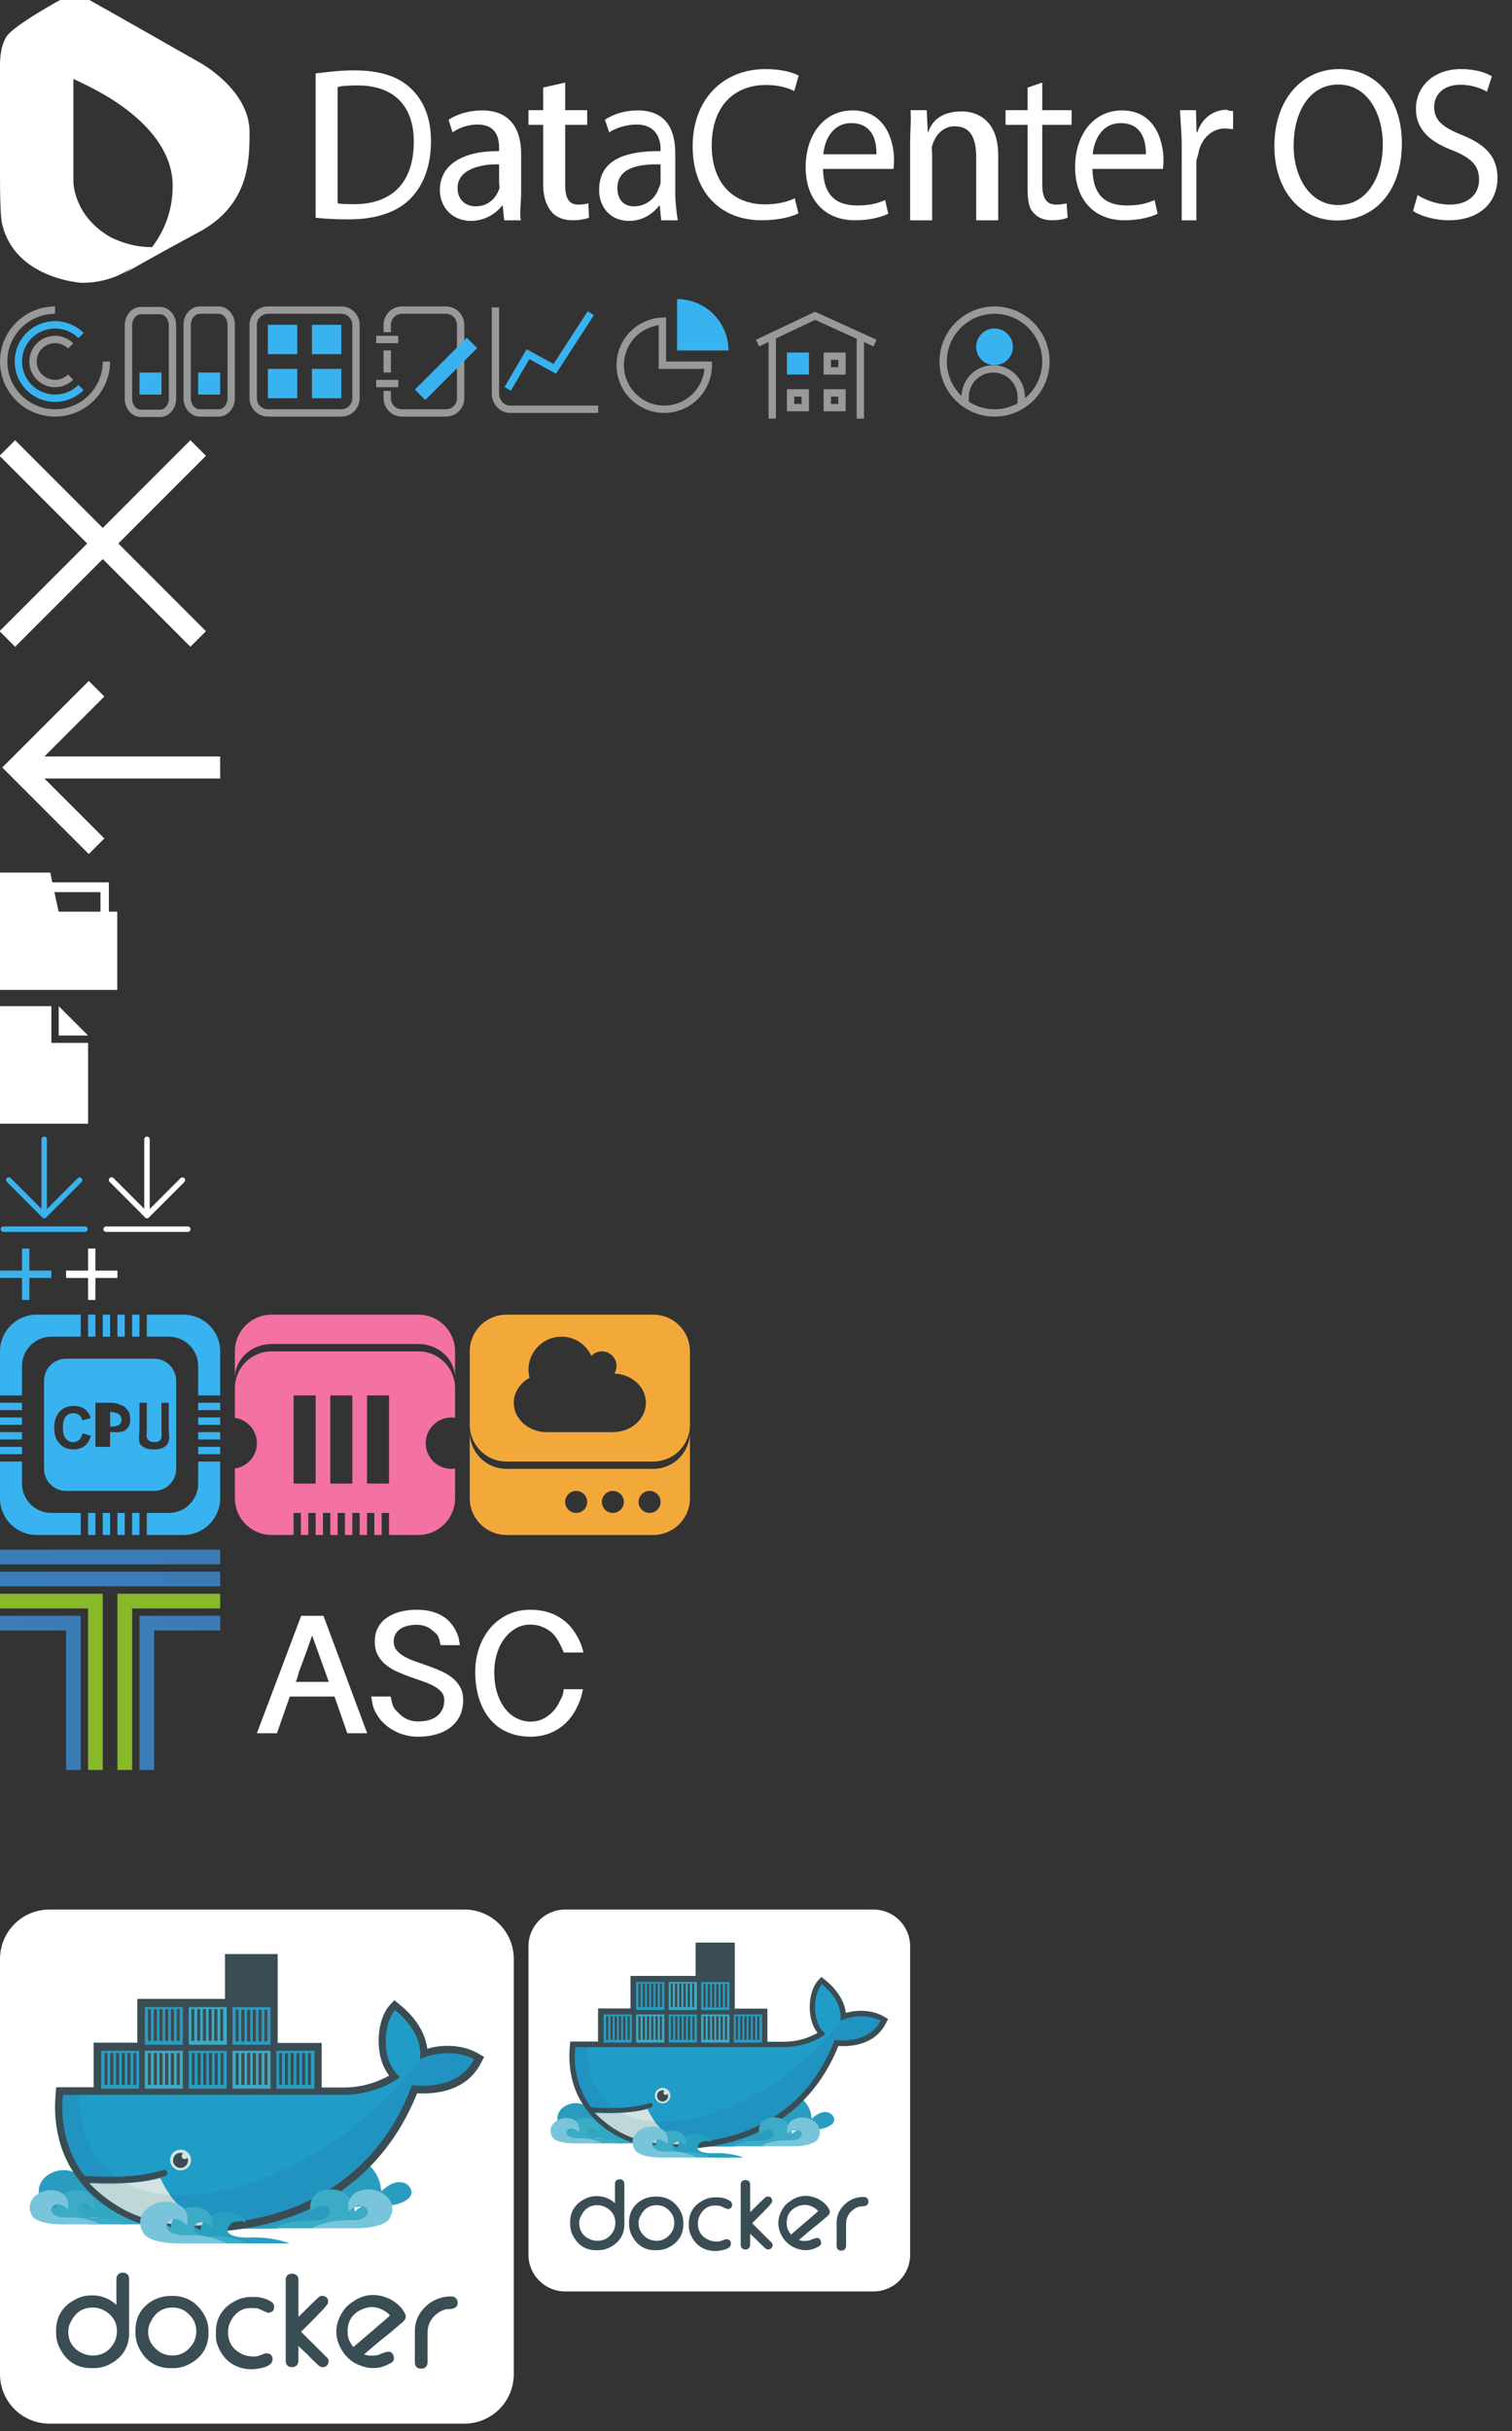 <?xml version="1.0" encoding="utf-8"?>
<!-- Generator: Adobe Illustrator 17.0.0, SVG Export Plug-In . SVG Version: 6.00 Build 0)  -->
<!DOCTYPE svg PUBLIC "-//W3C//DTD SVG 1.1//EN" "http://www.w3.org/Graphics/SVG/1.1/DTD/svg11.dtd">
<svg version="1.1" xmlns="http://www.w3.org/2000/svg" xmlns:xlink="http://www.w3.org/1999/xlink" x="0px" y="0px" width="206px"
	 height="331px" viewBox="0 0 206 331" enable-background="new 0 0 206 331" xml:space="preserve">
<rect x="0" y="0" width="206" height="331" fill="#333333" stroke="none"/>
<g id="图层_2">
	<g>
		<path fill="#39B3EF" d="M6,188v12c0,1.657,1.343,3,3,3h12c1.657,0,3-1.343,3-3v-12c0-1.657-1.343-3-3-3H9
			C7.343,185,6,186.343,6,188z M19,194.578V191h1v3.625c0,0.492-0.064,0.811-0.035,0.957c0.049,0.234,0.128,0.422,0.314,0.564
			s0.421,0.213,0.744,0.213c0.328,0,0.566-0.067,0.732-0.201s0.213-0.299,0.247-0.494S22,195.145,22,194.691V191h1v3.531
			c0,0.688,0.096,1.173,0.033,1.457s-0.114,0.523-0.282,0.719s-0.361,0.351-0.642,0.467s-0.633,0.174-1.086,0.174
			c-0.547,0-0.953-0.063-1.236-0.189s-0.502-0.291-0.666-0.492s-0.114-0.414-0.166-0.635C18.879,195.703,19,195.219,19,194.578z
			 M13,191h2.215c0.703,0,1.162,0.291,1.375,0.348c0.328,0.086,0.603,0.404,0.824,0.691s0.332,0.725,0.332,1.181
			c0,0.352-0.064,0.712-0.191,0.952s-0.29,0.428-0.486,0.564s-0.396,0.182-0.6,0.227C16.193,195.018,15.793,195,15.27,195H15v2h-2
			V191z M11.766,192.047c0.26,0.245,0.456,0.596,0.586,1.055l-1.145,0.273c-0.068-0.297-0.209-0.531-0.424-0.703
			s-0.476-0.258-0.783-0.258c-0.424,0-0.769,0.152-1.033,0.457s-0.396,0.798-0.396,1.48c0,0.724,0.13,1.24,0.391,1.547
			s0.599,0.461,1.016,0.461c0.307,0,0.572-0.098,0.793-0.293s0.38-0.502,0.477-0.922l1.121,0.355
			c-0.172,0.625-0.458,1.089-0.857,1.393s-0.907,0.455-1.521,0.455c-0.76,0-1.385-0.26-1.875-0.779s-0.734-1.23-0.734-2.131
			c0-0.953,0.246-1.693,0.738-2.221s1.139-0.791,1.941-0.791C10.759,191.426,11.328,191.633,11.766,192.047z"/>
		<path fill="#39B3EF" d="M16.062,194.094c0.154-0.06,0.274-0.187,0.361-0.314s0.131-0.292,0.131-0.462
			c0-0.208-0.061-0.449-0.184-0.584s-0.277-0.289-0.465-0.323c-0.138-0.026-0.416-0.16-0.832-0.16H15v2h0.148
			C15.604,194.25,15.909,194.154,16.062,194.094z"/>
		<rect x="27" y="191" fill="#39B3EF" width="3" height="1"/>
		<rect x="12" y="206" fill="#39B3EF" width="1" height="3"/>
		<rect x="18" y="206" fill="#39B3EF" width="1" height="3"/>
		<rect x="14" y="206" fill="#39B3EF" width="1" height="3"/>
		<rect x="18" y="179" fill="#39B3EF" width="1" height="3"/>
		<rect x="16" y="206" fill="#39B3EF" width="1" height="3"/>
		<rect x="27" y="193" fill="#39B3EF" width="3" height="1"/>
		<rect x="27" y="197" fill="#39B3EF" width="3" height="1"/>
		<path fill="#39B3EF" d="M25,179h-5v3h3c2.209,0,4,1.791,4,4v4h3v-6C30,181.239,27.761,179,25,179z"/>
		<rect x="27" y="195" fill="#39B3EF" width="3" height="1"/>
		<rect y="195" fill="#39B3EF" width="3" height="1"/>
		<rect y="193" fill="#39B3EF" width="3" height="1"/>
		<path fill="#39B3EF" d="M3,202v-3H0v5c0,2.761,2.239,5,5,5h6v-3H7C4.791,206,3,204.209,3,202z"/>
		<rect x="16" y="179" fill="#39B3EF" width="1" height="3"/>
		<path fill="#39B3EF" d="M27,202c0,2.209-1.791,4-4,4h-3v3h5c2.761,0,5-2.239,5-5v-5h-3V202z"/>
		<rect y="191" fill="#39B3EF" width="3" height="1"/>
		<rect y="197" fill="#39B3EF" width="3" height="1"/>
		<rect x="12" y="179" fill="#39B3EF" width="1" height="3"/>
		<rect x="14" y="179" fill="#39B3EF" width="1" height="3"/>
		<path fill="#39B3EF" d="M3,186c0-2.209,1.791-4,4-4h4v-3H5c-2.761,0-5,2.239-5,5v6h3V186z"/>
	</g>
	<g>
		<path fill="#F371A3" d="M57,179H37c-2.761,0-5,2.239-5,5v3.643c0-2.564,2.239-4.643,5-4.643h20c2.761,0,5,2.079,5,4.643V184
			C62,181.239,59.761,179,57,179z"/>
		<path fill="#F371A3" d="M57,184H37c-2.761,0-5,2.239-5,5v4.05c1.694,0.245,3,1.688,3,3.45s-1.306,3.205-3,3.45V204
			c0,2.761,2.239,5,5,5h3v-3h1v3h1v-3h1v3h1v-3h1v3h1v-3h1v3h1v-3h1v3h1v-3h1v3h1v-3h1v3h4c2.761,0,5-2.239,5-5v-4.05
			c-0.165,0.024-0.329,0.05-0.5,0.05c-1.933,0-3.5-1.567-3.5-3.5s1.567-3.5,3.5-3.5c0.171,0,0.335,0.027,0.5,0.05V189
			C62,186.239,59.761,184,57,184z M43,202h-3v-12h3V202z M48,202h-3v-12h3V202z M53,202h-3v-12h3V202z"/>
	</g>
	<g>
		<path fill="#F3A93A" d="M89,179H69c-2.761,0-5,2.239-5,5v10c0,2.761,2.239,5,5,5h20c2.761,0,5-2.239,5-5v-10
			C94,181.239,91.761,179,89,179z M83.5,195h-9c-2.485,0-4.5-1.791-4.5-4c0-1.441,0.865-2.694,2.152-3.398
			c-0.09-0.354-0.152-0.72-0.152-1.102c0-2.485,2.015-4.5,4.5-4.5c1.806,0,3.353,1.071,4.069,2.606
			C80.932,184.233,81.438,184,82,184c1.105,0,2,0.895,2,2c0,0.374-0.109,0.72-0.288,1.019C86.097,187.12,88,188.855,88,191
			C88,193.209,85.985,195,83.5,195z"/>
		<path fill="#F3A93A" d="M89,200H69c-2.761,0-5-2.239-5-5v9c0,2.761,2.239,5,5,5h20c2.761,0,5-2.239,5-5v-9
			C94,197.761,91.761,200,89,200z M78.5,206c-0.828,0-1.5-0.672-1.5-1.5s0.672-1.5,1.5-1.5s1.5,0.672,1.5,1.5S79.328,206,78.5,206z
			 M83.5,206c-0.828,0-1.5-0.672-1.5-1.5s0.672-1.5,1.5-1.5s1.5,0.672,1.5,1.5S84.328,206,83.5,206z M88.5,206
			c-0.828,0-1.5-0.672-1.5-1.5s0.672-1.5,1.5-1.5s1.5,0.672,1.5,1.5S89.328,206,88.5,206z"/>
	</g>
	<g>
		<path fill="#999999" d="M7.5,56.724c-4.136,0-7.5-3.364-7.5-7.5s3.364-7.5,7.5-7.5v1c-3.584,0-6.5,2.916-6.5,6.5
			s2.916,6.5,6.5,6.5s6.5-2.916,6.5-6.5h1C15,53.36,11.636,56.724,7.5,56.724z"/>
		<path fill="#39B3EF" d="M7.5,54.722c-1.409,0-2.817-0.536-3.889-1.608c-2.144-2.145-2.144-5.634,0-7.778
			c2.145-2.144,5.634-2.145,7.778,0l-0.707,0.707c-1.755-1.754-4.609-1.754-6.364,0c-1.754,1.754-1.754,4.61,0,6.364
			c1.755,1.754,4.609,1.754,6.364,0l0.707,0.707C10.317,54.186,8.909,54.722,7.5,54.722z"/>
		<path fill="#999999" d="M7.5,52.722c-0.896,0-1.793-0.341-2.475-1.023c-0.661-0.661-1.025-1.54-1.025-2.475
			s0.364-1.814,1.025-2.475c1.364-1.365,3.586-1.365,4.95,0l-0.707,0.707c-0.975-0.975-2.562-0.975-3.536,0
			c-0.975,0.975-0.975,2.561,0,3.536c0.975,0.975,2.562,0.975,3.536,0l0.707,0.707C9.292,52.382,8.396,52.722,7.5,52.722z"/>
	</g>
	<g>
		<path fill="#999999" d="M135.5,56.724c-4.136,0-7.5-3.364-7.5-7.5s3.364-7.5,7.5-7.5s7.5,3.364,7.5,7.5
			S139.636,56.724,135.5,56.724z M135.5,42.724c-3.584,0-6.5,2.916-6.5,6.5s2.916,6.5,6.5,6.5s6.5-2.916,6.5-6.5
			S139.084,42.724,135.5,42.724z"/>
		<circle fill="#39B3EF" cx="135.5" cy="47.224" r="2"/>
		<path fill="#39B3EF" d="M135.5,49.724c-1.379,0-2.5-1.122-2.5-2.5s1.121-2.5,2.5-2.5s2.5,1.122,2.5,2.5
			S136.879,49.724,135.5,49.724z M135.5,45.724c-0.827,0-1.5,0.673-1.5,1.5s0.673,1.5,1.5,1.5s1.5-0.673,1.5-1.5
			S136.327,45.724,135.5,45.724z"/>
		<path fill="#999999" d="M139.636,55.224h-1v-1.182c0-1.83-1.488-3.318-3.317-3.318c-1.83,0-3.318,1.488-3.318,3.318v1.182h-1
			v-1.182c0-2.381,1.938-4.318,4.318-4.318s4.317,1.938,4.317,4.318V55.224z"/>
	</g>
	<g id="主机">
		<g>
			<path fill="#999999" d="M21.787,56.786h-2.572c-1.221,0-2.214-1.122-2.214-2.5v-10c0-1.378,0.993-2.5,2.214-2.5h2.571
				c1.221,0,2.214,1.122,2.214,2.5v10c0,0.653-0.22,1.271-0.622,1.74C22.958,56.516,22.393,56.786,21.787,56.786z M19.215,42.786
				c-0.669,0-1.214,0.673-1.214,1.5v10c0,0.827,0.544,1.5,1.214,1.5h2.572c0.669,0,1.214-0.673,1.214-1.5l-0.001-10
				c0-0.827-0.544-1.5-1.214-1.5H19.215z"/>
		</g>
		<g>
			<path fill="#999999" d="M29.787,56.724h-2.571c-1.222,0-2.215-1.122-2.215-2.5v-10c0-1.378,0.993-2.5,2.214-2.5h2.571
				c1.221,0,2.214,1.122,2.214,2.5v10c0.001,0.653-0.22,1.271-0.621,1.74C30.958,56.454,30.394,56.724,29.787,56.724z
				 M27.215,42.724c-0.669,0-1.214,0.673-1.214,1.5v10c0,0.827,0.545,1.5,1.215,1.5h2.571c0.669,0,1.214-0.673,1.214-1.5l-0.001-10
				c0-0.827-0.545-1.5-1.214-1.5H27.215z"/>
		</g>
		<g>
			<rect x="19.001" y="50.724" fill="#39B3EF" width="3" height="3"/>
		</g>
		<g>
			<rect x="27.001" y="50.724" fill="#39B3EF" width="3" height="3"/>
		</g>
	</g>
	<g id="服务">
		<g>
			<path fill="#999999" d="M46.5,56.724h-10c-1.379,0-2.5-1.122-2.5-2.5v-10c0-1.378,1.121-2.5,2.5-2.5h10
				c1.379,0,2.5,1.122,2.5,2.5v10C49,55.603,47.879,56.724,46.5,56.724z M36.5,42.724c-0.827,0-1.5,0.673-1.5,1.5v10
				c0,0.827,0.673,1.5,1.5,1.5h10c0.827,0,1.5-0.673,1.5-1.5v-10c0-0.827-0.673-1.5-1.5-1.5H36.5z"/>
		</g>
		<g>
			<rect x="36.5" y="44.224" fill="#39B3EF" width="4" height="4"/>
		</g>
		<g>
			<rect x="42.5" y="44.224" fill="#39B3EF" width="4" height="4"/>
		</g>
		<g>
			<rect x="36.5" y="50.224" fill="#39B3EF" width="4" height="4"/>
		</g>
		<g>
			<rect x="42.5" y="50.224" fill="#39B3EF" width="4" height="4"/>
		</g>
	</g>
	<g id="日志">
		<g>
			<g>
				<path fill="#999999" d="M60.758,56.724h-6c-1.379,0-2.5-1.122-2.5-2.5v-1h1v1c0,0.827,0.673,1.5,1.5,1.5h6
					c0.827,0,1.5-0.673,1.5-1.5v-10c0-0.827-0.673-1.5-1.5-1.5h-6c-0.827,0-1.5,0.673-1.5,1.5v1h-1v-1c0-1.378,1.121-2.5,2.5-2.5h6
					c1.379,0,2.5,1.122,2.5,2.5v10C63.258,55.603,62.137,56.724,60.758,56.724z"/>
			</g>
			<g>
				<rect x="52.258" y="47.724" fill="#999999" width="1" height="3"/>
			</g>
		</g>
		<g>
			<rect x="51.258" y="45.724" fill="#999999" width="3" height="1"/>
		</g>
		<g>
			<rect x="51.258" y="51.724" fill="#999999" width="3" height="1"/>
		</g>
		<g>
			
				<rect x="55.757" y="49.225" transform="matrix(-0.707 0.707 -0.707 -0.707 139.234 42.777)" fill="#39B3EF" width="10" height="2"/>
		</g>
	</g>
	<g>
		<g>
			<path fill="#999999" d="M81.5,56.224h-12c-1.378,0-2.5-1.186-2.5-2.643V41.867h1v11.714c0,0.905,0.673,1.643,1.5,1.643h12V56.224
				z"/>
		</g>
		<g>
			<polygon fill="#39B3EF" points="69.598,53.205 68.736,52.699 71.752,47.552 75.416,49.562 80.081,42.367 80.919,42.911 
				75.75,50.886 72.124,48.897 			"/>
		</g>
	</g>
	<g id="配置">
		<g>
			<path fill="#999999" d="M90.5,56.224c-3.584,0-6.5-2.916-6.5-6.5c0-3.493,2.736-6.342,6.229-6.486l0.521-0.021v6.008H97v0.5
				C97,53.308,94.084,56.224,90.5,56.224z M89.75,44.283C87.048,44.648,85,46.945,85,49.724c0,3.032,2.467,5.5,5.5,5.5
				c2.864,0,5.225-2.2,5.478-5H89.75V44.283z"/>
		</g>
		<g>
			<path fill="#39B3EF" d="M92.25,40.724v7h7C99.25,43.858,96.116,40.724,92.25,40.724z"/>
		</g>
	</g>
	<g id="应用仓库">
		<g>
			<polygon fill="#999999" points="119.006,47.169 111.052,43.551 103.427,47.166 103,46.262 111.044,42.449 119.42,46.259 			"/>
		</g>
		<g>
			<rect x="104.713" y="46" fill="#999999" width="1" height="11"/>
		</g>
		<g>
			<rect x="116.713" y="46" fill="#999999" width="1" height="11"/>
		</g>
		<g>
			<rect x="107.213" y="48" fill="#39B3EF" width="3" height="3"/>
		</g>
		<g>
			<g>
				<path fill="#999999" d="M114.213,49v1h-1v-1H114.213 M115.213,48h-3v3h3V48L115.213,48z"/>
			</g>
		</g>
		<g>
			<g>
				<path fill="#999999" d="M109.213,54v1h-1v-1H109.213 M110.213,53h-3v3h3V53L110.213,53z"/>
			</g>
		</g>
		<g>
			<g>
				<path fill="#999999" d="M114.213,54v1h-1v-1H114.213 M115.213,53h-3v3h3V53L115.213,53z"/>
			</g>
		</g>
	</g>
	<g id="用户">
	</g>
</g>
<g id="图层_1">
	<g>
		<path fill="#FFFFFF" d="M27.361,8.603c0,0-13.437-7.648-15.19-8.604c-1.753-0.956-3.508-0.266-3.508-0.266
			s-6.774,3.666-7.782,5.26C-0.129,6.585,0,9.081,0,9.081s0,8.632,0,14.847c0,6.084,0.294,6.562,0.294,6.562
			c1.727,7.515,10.857,8.018,10.857,8.018c3.102,0,5.385-1.035,6.946-2.149c-0.748,0.611-1.269,0.929-1.269,0.929
			s3.407-1.997,10.267-5.683c6.905-3.711,6.904-9.765,6.904-13.652C33.999,12.269,27.361,8.603,27.361,8.603z M2.429,6.547
			C2.442,6.551,2.45,6.554,2.45,6.554C2.443,6.55,2.436,6.55,2.429,6.547z M20.718,33.649c-3.159,0.059-5.806-1.437-5.806-1.437
			C9.885,29.218,10,24.646,10,24.646V10.74c1,0.469,1.779,0.868,2.253,1.105c2.127,1.062,11.223,5.789,11.273,13.384
			C23.55,28.854,22.235,31.657,20.718,33.649z"/>
		<path fill="#FFFFFF" d="M48.288,9.584C46.343,9.584,45,9.762,43,10v19.636c1,0.148,2.779,0.237,4.527,0.237
			c3.694,0,6.662-1.007,8.439-2.873c1.776-1.836,2.753-4.501,2.753-7.76c0-3.228-1.014-5.538-2.706-7.167
			C54.349,10.443,51.813,9.584,48.288,9.584z M48.28,27.799c-0.958,0-2.28-0.03-2.28-0.148V11.895c0-0.148,1.406-0.267,2.675-0.267
			c5.188,0,7.726,2.991,7.698,7.7C56.373,24.719,53.525,27.799,48.28,27.799z"/>
		<path fill="#FFFFFF" d="M71,20.898c0-2.873-1.156-5.864-5.329-5.864c-1.72,0-3.426,0.503-4.554,1.273l0.529,1.718
			c0.958-0.651,2.134-1.066,3.403-1.066c2.792,0,2.952,2.132,2.952,3.317v0.296c-5-0.03-8.073,1.866-8.073,5.331
			c0,2.073,1.476,4.173,4.24,4.173c1.946,0,3.478-1.076,4.24-2.076h0.084l0.198,2h2.256C70.774,29,71,27.503,71,26.259V20.898z
			 M68,24.867c0,0.267,0.104,0.562,0.02,0.829c-0.395,1.214-1.442,2.399-3.219,2.399c-1.269,0-2.461-0.8-2.461-2.488
			c0-2.784,3.66-3.287,5.66-3.228V24.867z"/>
		<path fill="#FFFFFF" d="M77,11.243l-3,0.681V15h-2v2h2v8.164c0,1.688,0.487,2.961,1.192,3.731c0.592,0.711,1.64,1.096,2.796,1.096
			c0.959,0,1.779-0.148,2.258-0.355l-0.084-1.955c-0.31,0.089-0.721,0.178-1.369,0.178c-1.382,0-1.793-1.007-1.793-2.784V17h3v-2h-3
			V11.243z"/>
		<path fill="#FFFFFF" d="M92,20.898c0-2.873-0.956-5.864-5.13-5.864c-1.72,0-3.327,0.503-4.454,1.273l0.579,1.718
			c0.958-0.651,2.459-1.066,3.728-1.066c2.792,0,3.277,2.132,3.277,3.317v0.296c-6-0.03-8.374,1.866-8.374,5.331
			c0,2.073,1.326,4.173,4.089,4.173c1.946,0,3.328-1.076,4.089-2.076h0.084l0.198,2h2.256C92.174,29,92,27.503,92,26.259V20.898z
			 M90,24.867c0,0.267-0.196,0.562-0.281,0.829c-0.395,1.214-1.592,2.399-3.369,2.399c-1.269,0-2.236-0.8-2.236-2.488
			c0-2.784,2.885-3.287,5.885-3.228V24.867z"/>
		<path fill="#FFFFFF" d="M104.382,11.569c1.579,0,2.905,0.355,3.835,0.83l0.592-2.103c-0.648-0.355-2.143-0.889-4.512-0.889
			c-5.894,0-9.926,4.235-9.926,10.485c0,6.545,4.032,10.1,9.39,10.1c2.312,0,4.117-0.474,5.019-0.948L108.274,27
			c-0.987,0.503-2.51,0.83-4.004,0.83c-4.625,0-7.303-3.14-7.303-8.026C96.966,14.561,99.927,11.569,104.382,11.569z"/>
		<path fill="#FFFFFF" d="M116.167,15.034c-3.976,0-6.401,3.406-6.401,7.73c0,4.324,2.509,7.227,6.711,7.227
			c2.171,0,3.666-0.474,4.54-0.889l-0.423-1.866c-0.931,0.415-2.002,0.74-3.779,0.74c-2.481,0-4.625-0.976-4.681-4.976h9.588
			c0.028,0,0.084-0.68,0.084-1.214C121.807,19.15,120.623,15.034,116.167,15.034z M112.163,21c0.197-2,1.297-4.235,3.807-4.235
			c2.792,0,3.469,2.235,3.44,4.235H112.163z"/>
		<path fill="#FFFFFF" d="M131.074,15.169c-2.256,0-3.939,0.831-4.616,2.831h-0.057l-0.141-3h-2.199c0.084,2-0.061,2.759-0.061,4.24
			V30h3v-8.924c0-0.444-0.116-0.889-0.003-1.214c0.423-1.451,1.451-2.666,3.086-2.666c2.34,0,2.917,1.925,2.917,4.235V30h3v-8.865
			C136,16.219,132.963,15.169,131.074,15.169z"/>
		<path fill="#FFFFFF" d="M142,11.243l-2,0.681V15h-3v2h3v8.164c0,1.688,0.037,2.961,0.742,3.731
			c0.592,0.711,1.415,1.096,2.571,1.096c0.959,0,1.666-0.148,2.146-0.355l-0.14-1.955c-0.31,0.089-0.799,0.178-1.448,0.178
			c-1.382,0-1.871-1.007-1.871-2.784V17h4v-2h-4V11.243z"/>
		<path fill="#FFFFFF" d="M152.876,15.034c-3.976,0-6.401,3.406-6.401,7.73c0,4.324,2.509,7.227,6.711,7.227
			c2.171,0,3.666-0.474,4.54-0.889l-0.423-1.866c-0.931,0.415-2.002,0.74-3.779,0.74c-2.481,0-4.625-0.976-4.681-4.976h9.588
			c0.028,0,0.084-0.68,0.084-1.214C158.516,19.15,157.332,15.034,152.876,15.034z M148.872,21c0.197-2,1.297-4.235,3.807-4.235
			c2.792,0,3.469,2.235,3.44,4.235H148.872z"/>
		<path fill="#FFFFFF" d="M163.139,18h-0.113l-0.084-3h-2.171c0.084,2,0.23,3.144,0.23,4.832V30h2v-7.946
			c0-0.444,0.225-0.859,0.281-1.214c0.338-1.955,1.852-3.347,3.601-3.347c0.338,0,0.119,0.029,1.119,0.089v-2.458
			c-1-0.059-0.612-0.176-0.894-0.176C165.442,14.947,163.759,16,163.139,18z"/>
		<path fill="#FFFFFF" d="M182.452,9.407c-5.076,0-8.826,4.146-8.826,10.485c0,6.042,3.525,10.129,8.544,10.129
			c4.85,0,8.826-3.643,8.826-10.514C190.996,13.583,187.641,9.407,182.452,9.407z M182.311,27.918c-3.863,0-6.062-3.821-6.062-8.086
			c0-4.383,2.03-8.322,6.091-8.322c4.088,0,6.062,4.146,6.062,8.115C188.402,24.156,186.202,27.918,182.311,27.918z"/>
		<path fill="#FFFFFF" d="M199.171,18.381c-2.622-1.066-3.778-1.984-3.778-3.85c0-1.362,0.987-2.991,3.581-2.991
			c1.72,0,2.989,0.592,3.609,0.948l0.677-2.103c-0.846-0.503-2.256-0.978-4.201-0.978c-3.694,0-6.147,2.311-6.147,5.42
			c0,2.813,1.917,4.501,5.02,5.657c2.566,1.037,3.581,2.103,3.581,3.969c0,2.014-1.466,3.406-3.976,3.406
			c-1.692,0-3.299-0.592-4.399-1.303l-0.62,2.162c1.015,0.711,3.017,1.274,4.85,1.274c4.484,0,6.655-2.666,6.655-5.746
			C204.021,21.313,202.386,19.684,199.171,18.381z"/>
	</g>
	<rect x="20" y="76" fill="#FFFFFF" width="1" height="0"/>
	<polygon fill="#FFFFFF" points="28.061,62.061 25.939,59.939 14,71.879 2.061,59.939 -0.061,62.061 11.879,74 -0.061,85.939 
		2.061,88.061 14,76.121 25.939,88.061 28.061,85.939 16.121,74 	"/>
	<rect x="94" y="76" fill="#FFFFFF" width="1" height="0"/>
	<g>
		<rect x="94.803" y="264.087" fill="#3CABC5" width="3.884" height="3.857"/>
		<rect x="95.121" y="264.362" fill="#3A4D54" width="0.301" height="3.256"/>
		<rect x="95.705" y="264.362" fill="#3A4D54" width="0.327" height="3.256"/>
		<rect x="96.289" y="264.362" fill="#3A4D54" width="0.327" height="3.256"/>
		<rect x="96.873" y="264.362" fill="#3A4D54" width="0.327" height="3.256"/>
		<rect x="97.457" y="264.362" fill="#3A4D54" width="0.327" height="3.256"/>
		<rect x="98.067" y="264.362" fill="#3A4D54" width="0.301" height="3.256"/>
		<g>
			<path fill="#FFFFFF" d="M124,307c0,2.761-2.239,5-5,5H77c-2.761,0-5-2.239-5-5v-42c0-2.761,2.239-5,5-5h42c2.761,0,5,2.239,5,5
				V307z"/>
			<g>
				<path id="docker_4_" fill="#3A4D54" d="M107.773,304.253c0.91-0.8,1.821-1.546,2.731-2.346c0.321-0.267,0.643-0.533,0.964-0.853
					c-0.268-0.32-0.643-0.533-1.017-0.693c-0.696-0.267-1.392-0.16-2.088,0.213c-0.857,0.48-1.232,1.28-1.178,2.24
					c0,0.373,0.107,0.747,0.321,1.066C107.612,304.039,107.666,304.146,107.773,304.253 M108.844,304.999
					c0.428,0.16,0.964,0.16,1.446,0.053c0.214-0.107,0.857-0.373,1.071-0.32h0.054h0.054c0.161,0.053,0.268,0.16,0.321,0.32
					c0.161,0.32,0.107,0.64-0.214,0.8l-0.107,0.053c-1.178,0.693-2.41,0.587-3.588-0.053c-0.535-0.32-0.964-0.747-1.285-1.28
					l-0.054-0.107c-0.75-1.28-0.643-2.666,0.214-3.893c0.268-0.427,0.696-0.747,1.125-1.013l0.161-0.107
					c1.125-0.64,2.303-0.587,3.427-0.053c0.589,0.32,1.125,0.747,1.446,1.333l0.054,0.107c0.268,0.427-0.054,0.8-0.428,1.066
					c-0.375,0.32-0.75,0.64-1.125,0.96C110.451,303.613,109.647,304.306,108.844,304.999z M117.573,299.133h0.107
					c0.375,0,0.643,0.267,0.643,0.64c0,0.533-0.482,0.64-0.91,0.64c-0.535,0-1.071,0.32-1.446,0.693
					c-0.482,0.48-0.696,1.066-0.696,1.706v2.986c0,0.32-0.214,0.64-0.589,0.64h-0.107c-0.375,0-0.589-0.267-0.589-0.64v-3.146
					c0-1.226,0.589-2.186,1.553-2.88C116.18,299.347,116.877,299.133,117.573,299.133z M102.204,301.213
					c0.482-0.48,0.964-0.96,1.446-1.44c0.161-0.107,0.643-0.693,0.857-0.693h0.214l0,0c0.268,0.053,0.482,0.213,0.482,0.533v0.107
					c0,0.213-0.268,0.427-0.375,0.587c-0.268,0.32-0.589,0.587-0.857,0.907l-1.499,1.493c0.643,0.64,1.285,1.28,1.928,1.92
					c0.161,0.16,0.375,0.373,0.535,0.533c0.054,0.053,0.161,0.16,0.214,0.213c0.054,0.107,0.107,0.16,0.107,0.267v0.107v0.053
					c-0.054,0.267-0.268,0.48-0.535,0.48h-0.107c-0.214,0-0.428-0.213-0.589-0.373c-0.268-0.267-0.589-0.533-0.857-0.853
					l-0.964-0.906v1.493c0,0.32-0.214,0.64-0.589,0.64h-0.107c-0.375,0-0.589-0.267-0.589-0.64v-8.212
					c0-0.32,0.214-0.587,0.589-0.587h0.107c0.375,0,0.589,0.267,0.589,0.587L102.204,301.213L102.204,301.213z M98.241,300.413
					c-0.161-0.107-0.535-0.107-0.75-0.107c-1.017-0.053-1.767,0.533-2.195,1.44c-0.161,0.32-0.214,0.64-0.214,1.013
					c0,1.067,0.535,1.813,1.499,2.24c0.321,0.16,0.803,0.213,1.178,0.213c0.321,0,0.803-0.213,1.071-0.32h0.054h0.214l0,0
					c0.268,0.053,0.482,0.213,0.482,0.533v0.107c0,0.747-1.392,0.907-1.874,0.96c-1.821,0.107-3.213-0.906-3.749-2.613
					c-0.107-0.32-0.107-0.587-0.107-0.906v-0.267c0-1.333,0.643-2.4,1.821-3.04c0.535-0.32,1.125-0.48,1.767-0.48h0.268
					c0.643,0,1.285,0.16,1.821,0.533l0.054,0.053l0.054,0.053c0.054,0.107,0.107,0.213,0.107,0.32v0.107
					c0,0.32-0.214,0.48-0.535,0.533l0,0h-0.054C98.777,300.68,98.402,300.466,98.241,300.413z M86.995,302.706
					c0,0.906,0.482,1.6,1.232,2.08c0.375,0.213,0.803,0.32,1.232,0.32c0.91,0,1.606-0.48,2.088-1.226
					c0.214-0.373,0.321-0.8,0.321-1.227c0-0.853-0.428-1.546-1.125-2.026c-0.375-0.267-0.857-0.373-1.285-0.373
					c-1.017,0-1.767,0.533-2.196,1.44C87.049,302.066,86.995,302.386,86.995,302.706z M89.298,299.08h0.161
					c1.446,0,2.517,0.693,3.213,1.92c0.268,0.48,0.428,1.013,0.428,1.6v0.267c0,1.333-0.643,2.4-1.821,3.04
					c-0.535,0.32-1.125,0.48-1.767,0.48h-0.268c-1.339,0-2.41-0.64-3.052-1.813c-0.321-0.533-0.482-1.12-0.482-1.76v-0.267
					c0-1.333,0.643-2.4,1.821-3.04C88.066,299.24,88.655,299.08,89.298,299.08z M78.909,302.706c0,0.96,0.482,1.706,1.339,2.133
					c0.321,0.16,0.696,0.267,1.125,0.267c0.964,0,1.66-0.427,2.142-1.226c0.214-0.373,0.321-0.8,0.321-1.227
					c0-0.853-0.375-1.493-1.071-1.973c-0.428-0.267-0.857-0.427-1.392-0.427c-1.017,0-1.767,0.533-2.196,1.44
					C78.963,302.066,78.909,302.386,78.909,302.706z M83.782,299.986v-2.613c0-0.32,0.214-0.64,0.589-0.64h0.107
					c0.375,0,0.589,0.267,0.589,0.64v5.493c0,1.333-0.643,2.4-1.821,3.04c-0.535,0.32-1.125,0.48-1.767,0.48h-0.268
					c-1.339,0-2.41-0.64-3.052-1.813c-0.321-0.533-0.482-1.12-0.482-1.76v-0.267c0-1.333,0.643-2.4,1.821-3.04
					c0.535-0.32,1.125-0.48,1.767-0.48h0.268C82.39,299.08,83.14,299.4,83.782,299.986z"/>
				<g>
					<path fill="#1D9FBE" d="M89.866,289.669c-1.279,0.078-2.189-0.48-2.058-0.977c0.149-0.602,1.007-1.055,2.032,0
						c0,0,0.403-1.378-0.779-2.032c-0.368-0.201-0.841-0.323-1.322-0.323c-1.025,0.009-2.111,0.532-2.487,1.927
						c-0.026,0.253-0.079,0.427-0.079,0.427c-1.033-1.029-1.883-0.576-2.014,0c-0.123,0.497,0.779,1.055,2.058,0.977
						c2.312-0.122,3.871,0.802,3.871,0.802h4.65C93.737,290.471,92.178,289.547,89.866,289.669z"/>
					<path fill="#1D9FBE" d="M85.225,289.669c-1.279,0.078-2.189-0.48-2.058-0.977c0.149-0.602,1.007-1.055,2.032,0
						c0,0,0.403-1.378-0.779-2.032c-0.368-0.201-0.841-0.323-1.322-0.323c-1.025,0.009-2.119,0.532-2.496,1.927
						c-0.026,0.253-0.079,0.427-0.079,0.427c-1.033-1.029-1.883-0.576-2.014,0c-0.123,0.497,0.779,1.055,2.058,0.977
						c2.312-0.122,3.871,0.802,3.871,0.802h4.659C89.096,290.471,87.537,289.547,85.225,289.669z"/>
					<path fill="#1D9FBE" d="M94.508,289.669c-1.279,0.078-2.189-0.48-2.058-0.977c0.149-0.602,1.007-1.055,2.032,0
						c0,0,0.403-1.378-0.779-2.032c-0.368-0.201-0.841-0.323-1.322-0.323c-1.016,0.009-2.111,0.532-2.487,1.927
						c-0.026,0.253-0.079,0.427-0.079,0.427c-1.033-1.029-1.883-0.576-2.014,0c-0.123,0.497,0.779,1.055,2.058,0.977
						c2.312-0.122,3.871,0.802,3.871,0.802h4.65C98.379,290.471,96.82,289.547,94.508,289.669z"/>
					<path fill="#299CC0" d="M84.297,289.119c-1.279,0.078-2.338,0.174-2.207-0.323c0.14-0.576-0.998-1.265-0.202-0.41
						c-0.315-0.323-1.191-1.177-2.137-1.692c-0.412-0.235-0.858-0.34-1.296-0.34c-1.743,0-3.337,1.622-2.076,3.34
						c0.631,0.549,1.83,0.828,3.415,0.828h4.65C84.445,290.523,86.609,288.997,84.297,289.119z"/>
					<path fill="#1D9FBE" d="M107.478,288.692c0,0-0.053-0.174-0.079-0.427c-0.377-1.395-1.471-1.919-2.496-1.919
						c-0.473,0-0.937,0.113-1.314,0.314c-1.182,0.654-0.779,2.032-0.779,2.032c1.033-1.055,1.883-0.602,2.032,0
						c0.123,0.497-0.779,1.055-2.058,0.977c-2.312-0.122-3.871,0.802-3.871,0.802h4.65c0,0,1.559-0.924,3.871-0.802
						c1.279,0.078,2.189-0.48,2.058-0.977C109.37,288.116,108.511,287.663,107.478,288.692z"/>
					<path fill="#299CC0" d="M110.605,288.491c0,0-0.079-0.253-0.096-0.654c-0.56-2.119-2.216-2.922-3.775-2.922
						c-0.744,0.009-1.471,0.192-2.041,0.497c-1.787,0.977-1.182,3.079-1.182,3.079c1.585-1.578,2.864-0.898,3.065,0
						c0.175,0.75-1.182,1.579-3.144,1.474c-3.521-0.201-5.903,1.23-5.903,1.23h7.067c0,0,2.391-1.43,5.903-1.23
						c1.936,0.096,3.319-0.724,3.144-1.474C113.468,287.619,112.19,286.939,110.605,288.491z"/>
					<path fill="#1D9FBE" d="M102.828,288.692c0,0-0.053-0.174-0.079-0.427c-0.377-1.395-1.471-1.919-2.496-1.919
						c-0.473,0-0.937,0.113-1.314,0.314c-1.182,0.654-0.779,2.032-0.779,2.032c1.033-1.055,1.883-0.602,2.032,0
						c0.123,0.497-0.779,1.055-2.058,0.977c-2.312-0.122-3.871,0.802-3.871,0.802h4.65c0,0,1.559-0.924,3.871-0.802
						c1.279,0.078,2.189-0.48,2.058-0.977C104.719,288.116,103.861,287.663,102.828,288.692z"/>
					<path fill="#32A7C2" d="M84.892,291.16c-1.077,0.052-1.83-0.401-1.734-0.829c0.123-0.497,0.832-0.872,1.681,0
						c0,0,0.324-1.151-0.657-1.701c-0.315-0.174-0.709-0.27-1.121-0.27c-0.858,0-1.76,0.436-2.067,1.596
						c0,0.201-0.053,0.349-0.053,0.349c-0.858-0.872-1.559-0.497-1.681,0.026c-0.096,0.427,0.657,0.872,1.734,0.828
						c1.935-0.096,3.24,0.68,3.24,0.68h3.897C88.132,291.84,86.828,291.064,84.892,291.16z"/>
					<path fill="#3CABC5" d="M81.608,291.16c-1.077,0.052-1.83-0.401-1.734-0.829c0.123-0.497,0.832-0.872,1.681,0
						c0,0,0.324-1.151-0.657-1.701c-0.315-0.174-0.709-0.27-1.121-0.27c-0.849,0-1.76,0.436-2.067,1.596
						c0,0.201-0.053,0.349-0.053,0.349c-0.858-0.872-1.559-0.497-1.681,0.026c-0.096,0.427,0.657,0.872,1.734,0.828
						c1.935-0.096,3.24,0.68,3.24,0.68h3.897C84.848,291.84,83.543,291.064,81.608,291.16z"/>
					<path fill="#32A7C2" d="M88.667,291.273c-1.077,0.052-1.83-0.401-1.734-0.828c0.123-0.497,0.832-0.872,1.681,0
						c0,0,0.324-1.151-0.657-1.701c-0.315-0.174-0.709-0.27-1.121-0.27c-0.008,0-0.017,0-0.025,0c-0.842,0-1.738,0.439-2.042,1.596
						c0,0.201-0.053,0.349-0.053,0.349c-0.876-0.872-1.585-0.497-1.681,0.026c-0.096,0.427,0.657,0.872,1.734,0.828
						c1.935-0.096,3.24,0.68,3.24,0.68h3.897C91.907,291.954,90.602,291.178,88.667,291.273z"/>
					<path fill="#78C5DB" d="M78.902,291.16c-1.077,0.052-1.83-0.401-1.734-0.829c0.123-0.497,0.832-0.872,1.681,0
						c0,0,0.324-1.151-0.657-1.701c-0.324-0.174-0.683-0.253-1.042-0.253c-1.471,0-2.837,1.352-1.769,2.782
						c0.525,0.453,1.559,0.68,2.864,0.68h3.897C82.142,291.84,80.837,291.064,78.902,291.16z"/>
					<path fill="#299CC0" d="M104.816,290.044c0,0-0.053-0.227-0.079-0.523c-0.455-1.744-1.787-2.398-3.021-2.398
						c-0.016,0-0.032,0-0.048,0c-0.561,0-1.111,0.147-1.546,0.393c-1.436,0.802-0.928,2.529-0.928,2.529
						c1.252-1.299,2.286-0.75,2.461,0c0.149,0.628-0.954,1.299-2.513,1.23c-2.811-0.148-4.703,1.003-4.703,1.003h5.657
						c0,0,1.988-0.828,4.773-0.68c1.559,0.096,2.592-0.924,2.435-1.552C107.102,289.294,106.068,288.744,104.816,290.044z"/>
					<path fill="#3CABC5" d="M100.2,290.419c0,0-0.053-0.148-0.053-0.349c-0.307-1.169-1.217-1.605-2.067-1.605
						c-0.412,0-0.814,0.105-1.121,0.279c-0.981,0.549-0.657,1.701-0.657,1.701c0.858-0.872,1.559-0.497,1.681,0
						c0.096,0.427-0.657,0.872-1.734,0.829c-1.935-0.096-3.24,0.68-3.24,0.68h3.897c0,0,1.305-0.776,3.24-0.68
						c1.077,0.052,1.83-0.401,1.734-0.829C101.759,289.922,101.05,289.547,100.2,290.419z"/>
					<path fill="#238BB5" d="M79.541,285.387l0.324,0.602c0.201,0.349,0.429,0.68,0.674,1.003c1.182,0.078,2.233,0.096,3.24,0.078
						c1.935-0.052,3.521-0.279,4.72-0.68c0.175-0.052,0.377,0.026,0.429,0.201c0.052,0.174-0.026,0.375-0.201,0.427
						c-0.149,0.052-0.324,0.096-0.499,0.148c-0.955,0.279-2.032,0.453-3.345,0.549h-0.175c-0.499,0.026-1.06,0.052-1.629,0.052
						c-0.631,0-1.252,0-1.936-0.052c2.365,2.651,6.104,4.256,10.728,4.256c8.416,0,15.729-3.183,19.976-10.221l-33.437,0.009
						C78.587,283.058,78.963,284.288,79.541,285.387z"/>
					<path fill="#3A4D54" d="M115.246,274.076c-0.228-1.779-1.384-3.331-2.785-4.456l-0.552-0.453l-0.482,0.523
						c-0.928,1.073-1.209,2.878-1.077,4.256c0.079,1.003,0.403,2.032,1.034,2.852c-0.482,0.279-1.034,0.497-1.506,0.68
						c-0.981,0.349-2.058,0.523-3.091,0.523h-2.233v-4.509h-4.423l-0.026-0.026V264.5h-5.333v4.535h-8.872v4.43h-4.423v4.509h-3.792
						l-0.053,0.68c-0.035,0.436-0.061,0.863-0.061,1.299v0.017c0,1.788,0.342,3.567,1.086,5.198l0.403,0.802l0.053,0.078
						c2.715,4.631,7.54,6.584,12.769,6.584c10.15,0,18.496-4.509,22.341-14.05c2.592,0.148,5.202-0.602,6.454-3.052l0.324-0.628
						l-0.604-0.349C118.916,273.701,116.928,273.579,115.246,274.076z"/>
					<path fill="#2193C1" d="M78.368,278.75c-0.228,2.433,0.201,4.657,1.182,6.584l0.324,0.602c0.202,0.349,0.429,0.68,0.674,1.003
						c1.182,0.078,2.233,0.096,3.24,0.078c1.936-0.052,3.521-0.279,4.72-0.68c0.175-0.052,0.377,0.026,0.429,0.201
						c0.053,0.174-0.026,0.375-0.201,0.427c-0.149,0.052-0.324,0.096-0.499,0.148c-0.954,0.279-1.962,0.454-3.267,0.523h-0.079
						h-0.149c-0.499,0.026-1.077,0.026-1.638,0.026c-0.631,0-1.235,0-1.909-0.052H81.17c2.365,2.651,6.078,4.23,10.702,4.23
						c9.826,0,18.163-4.334,21.833-14.076c2.61,0.279,5.123-0.401,6.279-2.625c-1.813-0.977-4.169-0.654-5.5,0.026
						c0.298-2.302-1.436-4.108-2.513-4.98c-1.217,1.43-1.419,5.154,0.517,6.733c-1.077,0.951-3.363,1.831-5.701,1.831L78.368,278.75
						L78.368,278.75z"/>
					<g>
						<path fill="#209DC6" d="M84.848,287.637l0.026,0.026h0.018C84.875,287.654,84.857,287.646,84.848,287.637z"/>
						<path fill="#209DC6" d="M111.988,270.186c-1.235,1.43-1.436,5.154,0.499,6.733c-1.077,0.951-3.363,1.831-5.701,1.831H80.049
							c-0.123,3.733,1.279,6.532,3.722,8.268c1.936-0.052,3.521-0.279,4.72-0.68c0.175-0.052,0.377,0.026,0.429,0.201
							c0.053,0.174-0.026,0.375-0.202,0.427c-0.149,0.052-0.324,0.096-0.499,0.148c-0.946,0.27-2.023,0.471-3.319,0.549
							c3.337,1.674,8.171,1.666,13.697-0.453c6.235-2.381,12.033-6.933,16.079-12.122c-0.079,0.078-0.123,0.078-0.175,0.078
							C114.8,272.863,113.065,271.058,111.988,270.186z"/>
					</g>
					<rect x="86.661" y="269.872" fill="#299CC0" width="3.845" height="3.802"/>
					<rect x="86.976" y="270.073" fill="#3A4D54" width="0.298" height="3.209"/>
					<rect x="87.554" y="270.073" fill="#3A4D54" width="0.324" height="3.209"/>
					<rect x="88.132" y="270.073" fill="#3A4D54" width="0.324" height="3.209"/>
					<rect x="88.71" y="270.073" fill="#3A4D54" width="0.324" height="3.209"/>
					<rect x="89.288" y="270.073" fill="#3A4D54" width="0.324" height="3.209"/>
					<rect x="89.893" y="270.073" fill="#3A4D54" width="0.298" height="3.209"/>
					<rect x="86.661" y="274.285" fill="#3CABC5" width="3.845" height="3.829"/>
					<rect x="86.976" y="274.52" fill="#3A4D54" width="0.298" height="3.209"/>
					<rect x="87.554" y="274.52" fill="#3A4D54" width="0.324" height="3.209"/>
					<rect x="88.132" y="274.52" fill="#3A4D54" width="0.324" height="3.209"/>
					<rect x="88.71" y="274.52" fill="#3A4D54" width="0.324" height="3.209"/>
					<rect x="89.288" y="274.52" fill="#3A4D54" width="0.324" height="3.209"/>
					<rect x="89.893" y="274.52" fill="#3A4D54" width="0.298" height="3.209"/>
					<rect x="82.238" y="274.285" fill="#299CC0" width="3.845" height="3.829"/>
					<rect x="82.58" y="274.52" fill="#3A4D54" width="0.298" height="3.209"/>
					<rect x="83.158" y="274.52" fill="#3A4D54" width="0.324" height="3.209"/>
					<rect x="83.736" y="274.52" fill="#3A4D54" width="0.324" height="3.209"/>
					<rect x="84.314" y="274.52" fill="#3A4D54" width="0.324" height="3.209"/>
					<rect x="84.892" y="274.52" fill="#3A4D54" width="0.324" height="3.209"/>
					<rect x="85.496" y="274.52" fill="#3A4D54" width="0.298" height="3.209"/>
					<rect x="91.11" y="269.872" fill="#3CABC5" width="3.845" height="3.802"/>
					<rect x="91.373" y="270.073" fill="#3A4D54" width="0.298" height="3.209"/>
					<rect x="91.951" y="270.073" fill="#3A4D54" width="0.324" height="3.209"/>
					<rect x="92.529" y="270.073" fill="#3A4D54" width="0.324" height="3.209"/>
					<rect x="93.107" y="270.073" fill="#3A4D54" width="0.324" height="3.209"/>
					<rect x="93.685" y="270.073" fill="#3A4D54" width="0.324" height="3.209"/>
					<rect x="94.289" y="270.073" fill="#3A4D54" width="0.298" height="3.209"/>
					<rect x="91.11" y="274.285" fill="#299CC0" width="3.845" height="3.829"/>
					<rect x="91.408" y="274.52" fill="#3A4D54" width="0.298" height="3.209"/>
					<rect x="91.986" y="274.52" fill="#3A4D54" width="0.324" height="3.209"/>
					<rect x="92.564" y="274.52" fill="#3A4D54" width="0.324" height="3.209"/>
					<rect x="93.142" y="274.52" fill="#3A4D54" width="0.324" height="3.209"/>
					<rect x="93.72" y="274.52" fill="#3A4D54" width="0.324" height="3.209"/>
					<rect x="94.324" y="274.52" fill="#3A4D54" width="0.298" height="3.209"/>
					<rect x="95.533" y="269.872" fill="#299CC0" width="3.844" height="3.802"/>
					<rect x="95.848" y="270.134" fill="#3A4D54" width="0.298" height="3.209"/>
					<rect x="96.426" y="270.134" fill="#3A4D54" width="0.324" height="3.209"/>
					<rect x="97.004" y="270.134" fill="#3A4D54" width="0.324" height="3.209"/>
					<rect x="97.582" y="270.134" fill="#3A4D54" width="0.324" height="3.209"/>
					<rect x="98.16" y="270.134" fill="#3A4D54" width="0.324" height="3.209"/>
					<rect x="98.764" y="270.134" fill="#3A4D54" width="0.298" height="3.209"/>
					<rect x="95.533" y="274.285" fill="#3CABC5" width="3.844" height="3.829"/>
					<rect x="95.848" y="274.52" fill="#3A4D54" width="0.298" height="3.209"/>
					<rect x="96.426" y="274.52" fill="#3A4D54" width="0.324" height="3.209"/>
					<rect x="97.004" y="274.52" fill="#3A4D54" width="0.324" height="3.209"/>
					<rect x="97.582" y="274.52" fill="#3A4D54" width="0.324" height="3.209"/>
					<rect x="98.16" y="274.52" fill="#3A4D54" width="0.324" height="3.209"/>
					<rect x="98.764" y="274.52" fill="#3A4D54" width="0.298" height="3.209"/>
					<rect x="99.982" y="274.285" fill="#299CC0" width="3.845" height="3.829"/>
					<rect x="100.253" y="274.52" fill="#3A4D54" width="0.298" height="3.209"/>
					<rect x="100.831" y="274.52" fill="#3A4D54" width="0.324" height="3.209"/>
					<rect x="101.409" y="274.52" fill="#3A4D54" width="0.324" height="3.209"/>
					<rect x="101.987" y="274.52" fill="#3A4D54" width="0.324" height="3.209"/>
					<rect x="102.565" y="274.52" fill="#3A4D54" width="0.324" height="3.209"/>
					<rect x="103.161" y="274.52" fill="#3A4D54" width="0.298" height="3.209"/>
					<path fill="#D4E3E2" d="M90.278,284.279c-0.604,0.009-1.06,0.48-1.06,1.055c0,0.576,0.482,1.055,1.06,1.055
						c0.578,0,1.06-0.48,1.06-1.055C91.338,284.759,90.856,284.279,90.278,284.279z"/>
					<path fill="#3A4D54" d="M90.69,285.239c-0.149,0-0.298-0.122-0.298-0.296c0-0.122,0.053-0.227,0.149-0.279
						c-0.079-0.026-0.175-0.052-0.28-0.052c-0.412,0-0.744,0.323-0.744,0.776c0,0.401,0.324,0.75,0.753,0.75
						c0.403,0,0.753-0.323,0.753-0.75c0-0.122-0.026-0.201-0.053-0.297C90.917,285.169,90.821,285.239,90.69,285.239z"/>
					<path fill="#BFD8D7" d="M88.211,287.166c-0.981,0.27-2.137,0.445-3.512,0.523c-0.499,0.026-1.06,0.052-1.611,0.052
						c-0.657,0-1.331-0.026-2.058-0.052c2.408,2.407,5.377,4.256,10.851,4.282c0.403-0.026,0.806-0.026,1.209-0.026
						C90.453,290.689,89.017,289.015,88.211,287.166z"/>
					<path fill="#D4E3E2" d="M84.699,287.689c0.954,0.497,2.286,1.003,4.501,1.177c-0.35-0.497-0.701-1.099-0.981-1.701
						C87.23,287.436,86.057,287.611,84.699,287.689z"/>
					<path fill="#279FC0" d="M97.197,293.175c-1.349,0.052-2.251-0.349-2.172-0.732c0.158-0.82,0.955-1.256,1.865-0.768
						c-0.105-0.384-0.543-0.881-1.498-1.055c-0.149-0.026-0.315-0.044-0.49-0.044c-0.946,0-2.146,0.436-2.566,1.552
						c-0.026,0.183-0.079,0.314-0.079,0.314c-1.086-0.785-1.988-0.453-2.146,0c-0.131,0.366,0.832,0.785,2.172,0.732
						c2.435-0.087,4.116,0.602,4.116,0.602h4.913C101.313,293.776,99.657,293.061,97.197,293.175z"/>
					<path fill="#3CABC5" d="M93.457,293.053c-1.138,0.061-1.944-0.436-1.83-0.872c0.131-0.541,0.893-0.933,1.813,0
						c0,0,0.35-1.238-0.701-1.805c-0.333-0.174-0.753-0.279-1.191-0.279c-0.928,0.009-1.9,0.471-2.224,1.718
						c-0.018,0.218-0.061,0.366-0.061,0.366c-0.937-0.89-1.681-0.497-1.786,0c-0.105,0.436,0.701,0.933,1.83,0.872
						c2.076-0.131,3.468,0.715,3.468,0.715h4.151C96.925,293.768,95.506,292.939,93.457,293.053z"/>
					<path fill="#78C5DB" d="M90.952,292.948c-1.305,0.078-2.233-0.497-2.111-1.003c0.149-0.628,1.033-1.073,2.084,0
						c0,0,0.403-1.43-0.806-2.076c-0.42-0.227-0.876-0.323-1.322-0.323c-1.787,0-3.451,1.631-2.146,3.375
						c0.657,0.576,1.883,0.855,3.521,0.855h4.773C94.946,293.776,93.308,292.826,90.952,292.948z"/>
					<path fill="#3CABC5" d="M107.916,290.541c0,0-0.053-0.174-0.053-0.401c-0.359-1.334-1.401-1.84-2.373-1.84
						c-0.473,0.009-0.92,0.122-1.27,0.314c-1.13,0.628-0.753,1.927-0.753,1.927c0.981-1.003,1.813-0.576,1.935,0
						c0.123,0.48-0.753,1.003-1.988,0.924c-2.207-0.122-3.722,0.776-3.722,0.776h4.449c0,0,1.506-0.898,3.722-0.776
						c1.235,0.078,2.084-0.453,1.988-0.924C109.729,289.939,108.923,289.538,107.916,290.541z"/>
					<path fill="#78C5DB" d="M109.291,288.3c-0.42,0.009-0.841,0.105-1.235,0.314c-1.13,0.628-0.753,1.927-0.753,1.927
						c0.981-1.003,1.813-0.576,1.936,0c0.123,0.48-0.753,1.003-1.988,0.924c-2.207-0.122-3.722,0.776-3.722,0.776h4.449
						c1.506,0,2.689-0.279,3.293-0.776C112.496,289.843,110.955,288.3,109.291,288.3z"/>
				</g>
			</g>
		</g>
	</g>
	<g>
		<path fill="#FFFFFF" d="M70,323.269c0,3.717-3.013,6.731-6.731,6.731H6.731C3.013,330,0,326.987,0,323.269v-56.538
			C0,263.013,3.013,260,6.731,260h56.538c3.717,0,6.731,3.013,6.731,6.731V323.269z"/>
		<g>
			<path id="docker_3_" fill="#3A4D54" d="M48.156,319.571c1.225-1.077,2.451-2.082,3.676-3.159
				c0.432-0.359,0.865-0.718,1.298-1.149c-0.36-0.431-0.865-0.718-1.369-0.933c-0.937-0.359-1.874-0.215-2.811,0.287
				c-1.153,0.646-1.658,1.723-1.586,3.015c0,0.502,0.144,1.005,0.432,1.436C47.94,319.284,48.012,319.427,48.156,319.571
				 M49.598,320.576c0.577,0.215,1.298,0.215,1.946,0.072c0.288-0.144,1.153-0.503,1.442-0.431h0.072h0.072
				c0.216,0.072,0.361,0.215,0.433,0.431c0.216,0.431,0.144,0.861-0.288,1.077l-0.144,0.072c-1.586,0.933-3.244,0.79-4.83-0.072
				c-0.721-0.431-1.298-1.005-1.73-1.723l-0.072-0.144c-1.009-1.723-0.865-3.589,0.288-5.24c0.361-0.574,0.937-1.005,1.514-1.364
				l0.216-0.144c1.514-0.861,3.1-0.79,4.613-0.072c0.793,0.431,1.514,1.005,1.946,1.795l0.072,0.144
				c0.361,0.574-0.072,1.077-0.577,1.436c-0.505,0.431-1.009,0.861-1.514,1.292C51.76,318.709,50.679,319.643,49.598,320.576z
				 M61.348,312.679h0.144c0.505,0,0.865,0.359,0.865,0.861c0,0.718-0.649,0.862-1.225,0.862c-0.721,0-1.442,0.431-1.946,0.933
				c-0.649,0.646-0.937,1.436-0.937,2.297v4.02c0,0.431-0.288,0.861-0.793,0.861h-0.144c-0.505,0-0.793-0.359-0.793-0.861v-4.236
				c0-1.651,0.793-2.943,2.091-3.876C59.474,312.967,60.411,312.679,61.348,312.679z M40.659,315.479
				c0.649-0.646,1.298-1.292,1.946-1.938c0.216-0.144,0.865-0.933,1.153-0.933h0.288l0,0c0.361,0.072,0.649,0.287,0.649,0.718v0.144
				c0,0.287-0.361,0.574-0.505,0.79c-0.361,0.431-0.793,0.79-1.153,1.22l-2.018,2.01c0.865,0.861,1.73,1.723,2.595,2.584
				c0.216,0.215,0.505,0.503,0.721,0.718c0.072,0.072,0.216,0.215,0.288,0.287c0.072,0.144,0.144,0.215,0.144,0.359v0.144v0.072
				c-0.072,0.359-0.361,0.646-0.721,0.646h-0.144c-0.288,0-0.577-0.287-0.793-0.502c-0.361-0.359-0.793-0.718-1.153-1.149
				l-1.298-1.22v2.01c0,0.431-0.288,0.861-0.793,0.861h-0.144c-0.505,0-0.793-0.359-0.793-0.861v-11.055
				c0-0.431,0.288-0.79,0.793-0.79h0.144c0.505,0,0.793,0.359,0.793,0.79L40.659,315.479L40.659,315.479z M35.324,314.402
				c-0.216-0.144-0.721-0.144-1.009-0.144c-1.369-0.072-2.379,0.718-2.955,1.938c-0.216,0.431-0.288,0.861-0.288,1.364
				c0,1.436,0.721,2.441,2.018,3.015c0.432,0.215,1.081,0.287,1.586,0.287c0.432,0,1.081-0.287,1.442-0.431h0.072h0.288l0,0
				c0.361,0.072,0.649,0.287,0.649,0.718v0.143c0,1.005-1.874,1.22-2.523,1.292c-2.451,0.144-4.325-1.22-5.046-3.518
				c-0.144-0.431-0.144-0.79-0.144-1.22v-0.359c0-1.795,0.865-3.23,2.451-4.092c0.721-0.431,1.514-0.646,2.379-0.646h0.361
				c0.865,0,1.73,0.215,2.451,0.718l0.072,0.072l0.072,0.072c0.072,0.144,0.144,0.287,0.144,0.431v0.144
				c0,0.431-0.288,0.646-0.721,0.718l0,0H36.55C36.045,314.761,35.541,314.474,35.324,314.402z M20.186,317.489
				c0,1.22,0.649,2.154,1.658,2.8c0.505,0.287,1.081,0.431,1.658,0.431c1.225,0,2.162-0.646,2.811-1.651
				c0.288-0.502,0.432-1.077,0.432-1.651c0-1.148-0.577-2.082-1.514-2.728c-0.505-0.359-1.153-0.502-1.73-0.502
				c-1.37,0-2.379,0.718-2.956,1.938C20.258,316.627,20.186,317.058,20.186,317.489z M23.286,312.608h0.216
				c1.946,0,3.388,0.933,4.325,2.584c0.361,0.646,0.577,1.364,0.577,2.154v0.359c0,1.795-0.865,3.23-2.451,4.092
				c-0.721,0.431-1.514,0.646-2.379,0.646h-0.361c-1.802,0-3.244-0.861-4.109-2.441c-0.433-0.718-0.649-1.507-0.649-2.369v-0.359
				c0-1.795,0.865-3.23,2.451-4.092C21.628,312.823,22.421,312.608,23.286,312.608z M9.301,317.489c0,1.292,0.649,2.297,1.802,2.871
				c0.433,0.215,0.937,0.359,1.514,0.359c1.298,0,2.235-0.574,2.883-1.651c0.288-0.502,0.432-1.077,0.432-1.651
				c0-1.148-0.505-2.01-1.442-2.656c-0.577-0.359-1.153-0.574-1.874-0.574c-1.37,0-2.379,0.718-2.956,1.938
				C9.373,316.627,9.301,317.058,9.301,317.489z M15.861,313.828v-3.517c0-0.431,0.288-0.861,0.793-0.861h0.144
				c0.505,0,0.793,0.359,0.793,0.861v7.394c0,1.795-0.865,3.23-2.451,4.092c-0.721,0.431-1.514,0.646-2.379,0.646H12.4
				c-1.802,0-3.244-0.861-4.109-2.441c-0.432-0.718-0.649-1.507-0.649-2.369v-0.359c0-1.795,0.865-3.23,2.451-4.092
				c0.721-0.431,1.514-0.646,2.379-0.646h0.361C13.986,312.608,14.996,313.038,15.861,313.828z"/>
			<g>
				<path fill="#1D9FBE" d="M24.051,299.939c-1.721,0.106-2.947-0.646-2.77-1.315c0.2-0.81,1.356-1.421,2.735,0
					c0,0,0.542-1.855-1.049-2.736c-0.495-0.27-1.132-0.434-1.78-0.434c-1.379,0.012-2.841,0.716-3.348,2.595
					c-0.035,0.34-0.106,0.575-0.106,0.575c-1.391-1.385-2.535-0.775-2.712,0c-0.165,0.669,1.049,1.421,2.77,1.315
					c3.112-0.164,5.211,1.08,5.211,1.08h6.26C29.262,301.019,27.163,299.774,24.051,299.939z"/>
				<path fill="#1D9FBE" d="M17.803,299.939c-1.721,0.106-2.947-0.646-2.77-1.315c0.2-0.81,1.356-1.421,2.735,0
					c0,0,0.542-1.855-1.049-2.736c-0.495-0.27-1.132-0.434-1.78-0.434c-1.379,0.012-2.853,0.716-3.36,2.595
					c-0.035,0.34-0.106,0.575-0.106,0.575c-1.391-1.385-2.535-0.775-2.712,0c-0.165,0.669,1.049,1.421,2.77,1.315
					c3.112-0.164,5.211,1.08,5.211,1.08h6.272C23.014,301.019,20.915,299.774,17.803,299.939z"/>
				<path fill="#1D9FBE" d="M30.299,299.939c-1.721,0.106-2.947-0.646-2.77-1.315c0.2-0.81,1.356-1.421,2.735,0
					c0,0,0.542-1.855-1.049-2.736c-0.495-0.27-1.132-0.434-1.78-0.434c-1.368,0.012-2.841,0.716-3.348,2.595
					c-0.035,0.34-0.106,0.575-0.106,0.575c-1.391-1.385-2.535-0.775-2.712,0c-0.165,0.669,1.049,1.421,2.77,1.315
					c3.112-0.164,5.211,1.08,5.211,1.08h6.26C35.51,301.019,33.412,299.774,30.299,299.939z"/>
				<path fill="#299CC0" d="M16.553,299.199c-1.721,0.106-3.148,0.235-2.971-0.434c0.189-0.775-1.344-1.702-0.271-0.552
					c-0.424-0.434-1.603-1.585-2.876-2.277c-0.554-0.317-1.155-0.458-1.745-0.458c-2.346,0-4.492,2.183-2.794,4.496
					c0.849,0.74,2.464,1.115,4.598,1.115h6.26C16.753,301.089,19.665,299.035,16.553,299.199z"/>
				<path fill="#1D9FBE" d="M47.759,298.624c0,0-0.071-0.235-0.106-0.575c-0.507-1.878-1.981-2.583-3.36-2.583
					c-0.637,0-1.261,0.153-1.768,0.423c-1.592,0.88-1.049,2.736-1.049,2.736c1.391-1.421,2.535-0.81,2.735,0
					c0.165,0.669-1.049,1.421-2.77,1.315c-3.112-0.164-5.211,1.08-5.211,1.08h6.26c0,0,2.099-1.244,5.211-1.08
					c1.721,0.106,2.947-0.646,2.77-1.315C50.306,297.849,49.15,297.239,47.759,298.624z"/>
				<path fill="#299CC0" d="M51.968,298.354c0,0-0.106-0.34-0.13-0.88c-0.755-2.853-2.983-3.933-5.081-3.933
					c-1.002,0.012-1.981,0.258-2.747,0.669c-2.405,1.315-1.592,4.144-1.592,4.144c2.134-2.125,3.855-1.209,4.126,0
					c0.236,1.01-1.592,2.125-4.232,1.984c-4.739-0.27-7.946,1.655-7.946,1.655h9.514c0,0,3.218-1.925,7.946-1.655
					c2.606,0.129,4.468-0.974,4.232-1.984C55.823,297.18,54.102,296.264,51.968,298.354z"/>
				<path fill="#1D9FBE" d="M41.499,298.624c0,0-0.071-0.235-0.106-0.575c-0.507-1.878-1.981-2.583-3.36-2.583
					c-0.636,0-1.261,0.153-1.768,0.423c-1.592,0.88-1.049,2.736-1.049,2.736c1.391-1.421,2.535-0.81,2.735,0
					c0.165,0.669-1.049,1.421-2.77,1.315c-3.112-0.164-5.211,1.08-5.211,1.08h6.26c0,0,2.098-1.244,5.211-1.08
					c1.721,0.106,2.947-0.646,2.77-1.315C44.045,297.849,42.89,297.239,41.499,298.624z"/>
				<path fill="#32A7C2" d="M17.355,301.946c-1.45,0.07-2.464-0.54-2.334-1.115c0.165-0.669,1.12-1.174,2.264,0
					c0,0,0.436-1.55-0.884-2.289c-0.424-0.235-0.955-0.364-1.509-0.364c-1.155,0-2.37,0.587-2.782,2.148
					c0,0.27-0.071,0.47-0.071,0.47c-1.155-1.174-2.098-0.669-2.264,0.035c-0.13,0.575,0.884,1.174,2.334,1.115
					c2.605-0.129,4.362,0.916,4.362,0.916h5.246C21.717,302.862,19.96,301.817,17.355,301.946z"/>
				<path fill="#3CABC5" d="M12.934,301.946c-1.45,0.07-2.464-0.54-2.334-1.115c0.165-0.669,1.12-1.174,2.264,0
					c0,0,0.436-1.55-0.884-2.289c-0.424-0.235-0.955-0.364-1.509-0.364c-1.144,0-2.37,0.587-2.782,2.148
					c0,0.27-0.071,0.47-0.071,0.47c-1.155-1.174-2.098-0.669-2.264,0.035c-0.13,0.575,0.884,1.174,2.334,1.115
					c2.605-0.129,4.362,0.916,4.362,0.916h5.246C17.296,302.862,15.539,301.817,12.934,301.946z"/>
				<path fill="#32A7C2" d="M22.436,302.099c-1.45,0.07-2.464-0.54-2.334-1.115c0.165-0.669,1.12-1.174,2.264,0
					c0,0,0.436-1.55-0.884-2.289c-0.425-0.235-0.955-0.364-1.509-0.364c-0.011,0-0.022,0-0.033,0c-1.134,0-2.34,0.591-2.749,2.148
					c0,0.27-0.071,0.47-0.071,0.47c-1.179-1.174-2.134-0.669-2.264,0.035c-0.13,0.575,0.884,1.174,2.334,1.115
					c2.605-0.129,4.362,0.916,4.362,0.916h5.246C26.798,303.015,25.041,301.97,22.436,302.099z"/>
				<path fill="#78C5DB" d="M9.291,301.946c-1.45,0.07-2.464-0.54-2.334-1.115c0.165-0.669,1.12-1.174,2.264,0
					c0,0,0.436-1.55-0.884-2.289c-0.436-0.235-0.92-0.34-1.403-0.34c-1.981,0-3.82,1.82-2.381,3.745
					c0.707,0.61,2.098,0.916,3.855,0.916h5.246C13.653,302.862,11.896,301.817,9.291,301.946z"/>
				<path fill="#299CC0" d="M44.175,300.444c0,0-0.071-0.305-0.106-0.704c-0.613-2.348-2.405-3.228-4.067-3.228
					c-0.022,0-0.043,0-0.065,0c-0.756,0-1.496,0.198-2.081,0.529c-1.933,1.08-1.25,3.405-1.25,3.405c1.686-1.749,3.077-1.01,3.313,0
					c0.2,0.845-1.285,1.749-3.383,1.655c-3.784-0.2-6.331,1.35-6.331,1.35h7.616c0,0,2.676-1.115,6.425-0.916
					c2.098,0.129,3.49-1.245,3.277-2.09C47.252,299.434,45.861,298.694,44.175,300.444z"/>
				<path fill="#3CABC5" d="M37.962,300.948c0,0-0.071-0.2-0.071-0.47c-0.413-1.573-1.639-2.16-2.782-2.16
					c-0.554,0-1.096,0.141-1.509,0.376c-1.32,0.74-0.884,2.289-0.884,2.289c1.155-1.174,2.098-0.669,2.264,0
					c0.13,0.575-0.884,1.174-2.334,1.115c-2.605-0.129-4.362,0.916-4.362,0.916h5.246c0,0,1.757-1.045,4.362-0.916
					c1.45,0.07,2.464-0.54,2.334-1.115C40.061,300.279,39.106,299.774,37.962,300.948z"/>
				<path fill="#238BB5" d="M10.152,294.174l0.436,0.81c0.271,0.47,0.578,0.916,0.908,1.35c1.592,0.106,3.006,0.129,4.362,0.106
					c2.605-0.07,4.739-0.376,6.354-0.916c0.236-0.07,0.507,0.035,0.578,0.27c0.071,0.235-0.035,0.505-0.271,0.575
					c-0.2,0.07-0.436,0.129-0.672,0.2c-1.285,0.376-2.735,0.61-4.503,0.74h-0.236c-0.672,0.035-1.426,0.07-2.193,0.07
					c-0.849,0-1.686,0-2.606-0.07c3.183,3.569,8.217,5.729,14.442,5.729c11.33,0,21.173-4.285,26.891-13.759l-45.011,0.012
					C8.867,291.04,9.373,292.695,10.152,294.174z"/>
				<path fill="#3A4D54" d="M58.216,278.948c-0.307-2.395-1.863-4.485-3.749-5.999l-0.743-0.61l-0.648,0.704
					c-1.25,1.444-1.627,3.874-1.45,5.729c0.106,1.35,0.543,2.735,1.391,3.839c-0.648,0.376-1.391,0.669-2.028,0.916
					c-1.32,0.47-2.77,0.704-4.161,0.704h-3.006v-6.069h-5.954l-0.035-0.035v-12.069h-7.179v6.105H18.71v5.964h-5.954v6.069H7.652
					l-0.071,0.916c-0.047,0.587-0.083,1.162-0.083,1.749v0.023c0,2.407,0.46,4.801,1.462,6.997l0.542,1.08l0.071,0.106
					c3.655,6.234,10.15,8.864,17.189,8.864c13.664,0,24.899-6.069,30.074-18.913c3.49,0.2,7.003-0.81,8.689-4.109l0.436-0.845
					l-0.813-0.47C63.156,278.443,60.479,278.279,58.216,278.948z"/>
				<path fill="#2193C1" d="M8.572,285.241c-0.307,3.275,0.271,6.269,1.592,8.864l0.436,0.81c0.271,0.47,0.578,0.916,0.908,1.35
					c1.592,0.106,3.006,0.129,4.362,0.106c2.606-0.071,4.739-0.376,6.354-0.916c0.236-0.071,0.507,0.035,0.578,0.27
					c0.071,0.235-0.035,0.505-0.271,0.575c-0.2,0.071-0.436,0.129-0.672,0.2c-1.285,0.376-2.641,0.61-4.397,0.704h-0.106h-0.2
					c-0.672,0.035-1.45,0.035-2.205,0.035c-0.849,0-1.662,0-2.57-0.07h-0.035c3.183,3.569,8.182,5.694,14.406,5.694
					c13.227,0,24.451-5.835,29.391-18.948c3.513,0.376,6.897-0.54,8.453-3.534c-2.44-1.315-5.612-0.88-7.404,0.035
					c0.401-3.099-1.933-5.529-3.383-6.703c-1.639,1.925-1.91,6.938,0.696,9.063c-1.45,1.28-4.527,2.465-7.675,2.465L8.572,285.241
					L8.572,285.241z"/>
				<g>
					<path fill="#209DC6" d="M17.296,297.203l0.035,0.035h0.024C17.331,297.227,17.308,297.215,17.296,297.203z"/>
					<path fill="#209DC6" d="M53.83,273.712c-1.662,1.925-1.933,6.938,0.672,9.063c-1.45,1.28-4.527,2.465-7.675,2.465H10.835
						c-0.165,5.025,1.721,8.793,5.01,11.129c2.606-0.071,4.739-0.376,6.354-0.916c0.236-0.071,0.507,0.035,0.578,0.27
						c0.071,0.235-0.035,0.505-0.271,0.575c-0.2,0.071-0.436,0.129-0.672,0.2c-1.273,0.364-2.723,0.634-4.468,0.74
						c4.492,2.254,10.999,2.242,18.438-0.61c8.394-3.205,16.198-9.333,21.645-16.318c-0.106,0.106-0.165,0.106-0.236,0.106
						C57.615,277.316,55.28,274.886,53.83,273.712z"/>
				</g>
				<rect x="19.736" y="273.289" fill="#299CC0" width="5.175" height="5.119"/>
				<rect x="20.161" y="273.559" fill="#3A4D54" width="0.401" height="4.32"/>
				<rect x="20.939" y="273.559" fill="#3A4D54" width="0.436" height="4.32"/>
				<rect x="21.717" y="273.559" fill="#3A4D54" width="0.436" height="4.32"/>
				<rect x="22.495" y="273.559" fill="#3A4D54" width="0.436" height="4.32"/>
				<rect x="23.273" y="273.559" fill="#3A4D54" width="0.436" height="4.32"/>
				<rect x="24.086" y="273.559" fill="#3A4D54" width="0.401" height="4.32"/>
				<rect x="19.736" y="279.23" fill="#3CABC5" width="5.175" height="5.154"/>
				<rect x="20.161" y="279.547" fill="#3A4D54" width="0.401" height="4.32"/>
				<rect x="20.939" y="279.547" fill="#3A4D54" width="0.436" height="4.32"/>
				<rect x="21.717" y="279.547" fill="#3A4D54" width="0.436" height="4.32"/>
				<rect x="22.495" y="279.547" fill="#3A4D54" width="0.436" height="4.32"/>
				<rect x="23.273" y="279.547" fill="#3A4D54" width="0.436" height="4.32"/>
				<rect x="24.086" y="279.547" fill="#3A4D54" width="0.401" height="4.32"/>
				<rect x="13.783" y="279.23" fill="#299CC0" width="5.175" height="5.154"/>
				<rect x="14.242" y="279.547" fill="#3A4D54" width="0.401" height="4.32"/>
				<rect x="15.02" y="279.547" fill="#3A4D54" width="0.436" height="4.32"/>
				<rect x="15.799" y="279.547" fill="#3A4D54" width="0.436" height="4.32"/>
				<rect x="16.577" y="279.547" fill="#3A4D54" width="0.436" height="4.32"/>
				<rect x="17.355" y="279.547" fill="#3A4D54" width="0.436" height="4.32"/>
				<rect x="18.168" y="279.547" fill="#3A4D54" width="0.401" height="4.32"/>
				<rect x="25.725" y="273.289" fill="#3CABC5" width="5.175" height="5.119"/>
				<rect x="26.079" y="273.559" fill="#3A4D54" width="0.401" height="4.32"/>
				<rect x="26.857" y="273.559" fill="#3A4D54" width="0.436" height="4.32"/>
				<rect x="27.635" y="273.559" fill="#3A4D54" width="0.436" height="4.32"/>
				<rect x="28.413" y="273.559" fill="#3A4D54" width="0.436" height="4.32"/>
				<rect x="29.191" y="273.559" fill="#3A4D54" width="0.436" height="4.32"/>
				<rect x="30.004" y="273.559" fill="#3A4D54" width="0.401" height="4.32"/>
				<rect x="25.725" y="279.23" fill="#299CC0" width="5.175" height="5.154"/>
				<rect x="26.126" y="279.547" fill="#3A4D54" width="0.401" height="4.32"/>
				<rect x="26.904" y="279.547" fill="#3A4D54" width="0.436" height="4.32"/>
				<rect x="27.682" y="279.547" fill="#3A4D54" width="0.436" height="4.32"/>
				<rect x="28.46" y="279.547" fill="#3A4D54" width="0.436" height="4.32"/>
				<rect x="29.238" y="279.547" fill="#3A4D54" width="0.436" height="4.32"/>
				<rect x="30.052" y="279.547" fill="#3A4D54" width="0.401" height="4.32"/>
				<rect x="31.679" y="273.289" fill="#299CC0" width="5.175" height="5.119"/>
				<rect x="32.103" y="273.642" fill="#3A4D54" width="0.401" height="4.32"/>
				<rect x="32.881" y="273.642" fill="#3A4D54" width="0.436" height="4.32"/>
				<rect x="33.659" y="273.642" fill="#3A4D54" width="0.436" height="4.32"/>
				<rect x="34.437" y="273.642" fill="#3A4D54" width="0.436" height="4.32"/>
				<rect x="35.215" y="273.642" fill="#3A4D54" width="0.436" height="4.32"/>
				<rect x="36.029" y="273.642" fill="#3A4D54" width="0.401" height="4.32"/>
				<rect x="31.679" y="279.23" fill="#3CABC5" width="5.175" height="5.154"/>
				<rect x="32.103" y="279.547" fill="#3A4D54" width="0.401" height="4.32"/>
				<rect x="32.881" y="279.547" fill="#3A4D54" width="0.436" height="4.32"/>
				<rect x="33.659" y="279.547" fill="#3A4D54" width="0.436" height="4.32"/>
				<rect x="34.437" y="279.547" fill="#3A4D54" width="0.436" height="4.32"/>
				<rect x="35.215" y="279.547" fill="#3A4D54" width="0.436" height="4.32"/>
				<rect x="36.029" y="279.547" fill="#3A4D54" width="0.401" height="4.32"/>
				<rect x="37.667" y="279.23" fill="#299CC0" width="5.175" height="5.154"/>
				<rect x="38.033" y="279.547" fill="#3A4D54" width="0.401" height="4.32"/>
				<rect x="38.811" y="279.547" fill="#3A4D54" width="0.436" height="4.32"/>
				<rect x="39.589" y="279.547" fill="#3A4D54" width="0.436" height="4.32"/>
				<rect x="40.367" y="279.547" fill="#3A4D54" width="0.436" height="4.32"/>
				<rect x="41.145" y="279.547" fill="#3A4D54" width="0.436" height="4.32"/>
				<rect x="41.947" y="279.547" fill="#3A4D54" width="0.401" height="4.32"/>
				<path fill="#D4E3E2" d="M24.605,292.684c-0.814,0.012-1.427,0.646-1.427,1.421c0,0.775,0.648,1.421,1.427,1.421
					c0.778,0,1.426-0.646,1.426-1.421C26.032,293.329,25.383,292.684,24.605,292.684z"/>
				<path fill="#3A4D54" d="M25.159,293.975c-0.2,0-0.401-0.164-0.401-0.399c0-0.164,0.071-0.305,0.2-0.376
					c-0.106-0.035-0.236-0.071-0.377-0.071c-0.554,0-1.002,0.434-1.002,1.045c0,0.54,0.436,1.01,1.014,1.01
					c0.542,0,1.014-0.434,1.014-1.01c0-0.164-0.035-0.27-0.071-0.399C25.466,293.881,25.336,293.975,25.159,293.975z"/>
				<path fill="#BFD8D7" d="M21.823,296.569c-1.32,0.364-2.876,0.599-4.727,0.704c-0.672,0.035-1.427,0.07-2.169,0.07
					c-0.884,0-1.792-0.035-2.77-0.07c3.242,3.24,7.239,5.729,14.607,5.764c0.542-0.035,1.085-0.035,1.627-0.035
					C24.841,301.312,22.907,299.058,21.823,296.569z"/>
				<path fill="#D4E3E2" d="M17.095,297.274c1.285,0.669,3.077,1.35,6.06,1.585c-0.472-0.669-0.943-1.479-1.32-2.289
					C20.502,296.933,18.923,297.168,17.095,297.274z"/>
				<path fill="#279FC0" d="M33.919,304.658c-1.816,0.071-3.03-0.47-2.924-0.986c0.212-1.104,1.285-1.691,2.511-1.033
					c-0.141-0.516-0.731-1.186-2.016-1.421c-0.2-0.035-0.424-0.059-0.66-0.059c-1.273,0-2.888,0.587-3.454,2.09
					c-0.035,0.247-0.106,0.423-0.106,0.423c-1.462-1.057-2.676-0.61-2.888,0c-0.177,0.493,1.12,1.057,2.924,0.986
					c3.277-0.117,5.541,0.81,5.541,0.81h6.614C39.459,305.468,37.231,304.506,33.919,304.658z"/>
				<path fill="#3CABC5" d="M28.884,304.494c-1.533,0.082-2.617-0.587-2.464-1.174c0.177-0.728,1.202-1.256,2.44,0
					c0,0,0.472-1.667-0.943-2.43c-0.448-0.235-1.014-0.376-1.603-0.376c-1.25,0.012-2.558,0.634-2.994,2.313
					c-0.024,0.293-0.083,0.493-0.083,0.493c-1.261-1.197-2.264-0.669-2.405,0c-0.141,0.587,0.943,1.256,2.464,1.174
					c2.794-0.176,4.669,0.963,4.669,0.963h5.588C33.553,305.456,31.643,304.341,28.884,304.494z"/>
				<path fill="#78C5DB" d="M25.513,304.353c-1.756,0.106-3.006-0.669-2.841-1.35c0.2-0.845,1.391-1.444,2.806,0
					c0,0,0.542-1.925-1.085-2.794c-0.566-0.305-1.179-0.434-1.78-0.434c-2.405,0-4.645,2.195-2.888,4.543
					c0.884,0.775,2.535,1.151,4.739,1.151h6.425C30.889,305.468,28.684,304.189,25.513,304.353z"/>
				<path fill="#3CABC5" d="M48.348,301.113c0,0-0.071-0.235-0.071-0.54c-0.483-1.796-1.886-2.477-3.195-2.477
					c-0.636,0.012-1.238,0.164-1.709,0.423c-1.521,0.845-1.014,2.594-1.014,2.594c1.32-1.35,2.44-0.775,2.605,0
					c0.165,0.646-1.014,1.35-2.676,1.245c-2.971-0.164-5.01,1.045-5.01,1.045h5.989c0,0,2.028-1.209,5.01-1.045
					c1.662,0.106,2.806-0.61,2.676-1.245C50.789,300.303,49.704,299.763,48.348,301.113z"/>
				<path fill="#78C5DB" d="M50.199,298.096c-0.566,0.012-1.132,0.141-1.662,0.423c-1.521,0.845-1.014,2.594-1.014,2.594
					c1.32-1.35,2.44-0.775,2.606,0c0.165,0.646-1.014,1.35-2.676,1.244c-2.971-0.164-5.01,1.045-5.01,1.045h5.989
					c2.028,0,3.619-0.376,4.433-1.045C54.514,300.174,52.439,298.096,50.199,298.096z"/>
			</g>
		</g>
	</g>
	<g>
		<g transform="scale(0.195, 0.195)">
			<path fill="#FFFFFF" d="M0,609.282l0,81.92h81.92v-54.613h-5.851v-20.48H36.572l-1.463-6.827H0z M40.96,636.588l-2.926-13.653
				h32.183v13.653H40.96z"/>
		</g>
	</g>
	<g>
		<polygon fill="#FFFFFF" points="8,137 8,141 12,141 		"/>
		<polygon fill="#FFFFFF" points="7,137 0,137 0,153 12,153 12,142 7,142 		"/>
	</g>
	<g>
		<linearGradient id="SVGID_1_" gradientUnits="userSpaceOnUse" x1="0" y1="212" x2="30" y2="212">
			<stop  offset="0" style="stop-color:#3A7DB8"/>
			<stop  offset="1" style="stop-color:#3A7BB6"/>
		</linearGradient>
		<rect y="211" fill="url(#SVGID_1_)" width="30" height="2"/>
		<linearGradient id="SVGID_2_" gradientUnits="userSpaceOnUse" x1="0" y1="215" x2="30" y2="215">
			<stop  offset="0" style="stop-color:#3A7DB8"/>
			<stop  offset="1" style="stop-color:#3A7BB6"/>
		</linearGradient>
		<rect y="214" fill="url(#SVGID_2_)" width="30" height="2"/>
		<polygon fill="#87B928" points="0,217 0,219 12,219 12,241 14,241 14,219 14,217 12,217 		"/>
		<linearGradient id="SVGID_3_" gradientUnits="userSpaceOnUse" x1="0" y1="230.5" x2="11" y2="230.5">
			<stop  offset="0" style="stop-color:#3A7DB8"/>
			<stop  offset="1" style="stop-color:#3A7BB6"/>
		</linearGradient>
		<polygon fill="url(#SVGID_3_)" points="0,222 9,222 9,241 11,241 11,222 11,222 11,220 0,220 		"/>
		<polygon fill="#87B928" points="16,217 16,219 16,241 18,241 18,219 30,219 30,217 18,217 		"/>
		<linearGradient id="SVGID_4_" gradientUnits="userSpaceOnUse" x1="19" y1="230.5" x2="30" y2="230.5">
			<stop  offset="0" style="stop-color:#3A7DB8"/>
			<stop  offset="1" style="stop-color:#3A7BB6"/>
		</linearGradient>
		<polygon fill="url(#SVGID_4_)" points="19,222 19,222 19,241 21,241 21,222 30,222 30,220 19,220 		"/>
		<path fill="#FFFFFF" d="M41.033,220L35,236h2.732l1.749-5h6.091l1.748,5h2.709l-5.963-16H41.033z M40.234,229
			c0.193,0,0.386-1.054,0.579-1.583s0.384-1.026,0.573-1.547s0.378-1.028,0.567-1.55c0.189-0.521,0.38-1.1,0.573-1.64l2.27,6.32
			H40.234z"/>
		<path fill="#FFFFFF" d="M61.625,228.451c-0.444-0.355-0.949-0.66-1.517-0.915c-0.567-0.254-1.146-0.486-1.737-0.695
			c-0.591-0.208-1.169-0.411-1.737-0.607c-0.567-0.197-1.073-0.419-1.517-0.666s-0.801-0.535-1.071-0.863
			c-0.271-0.328-0.405-0.728-0.405-1.198c0-0.417,0.09-0.772,0.272-1.065c0.181-0.293,0.418-0.528,0.712-0.706
			s0.627-0.307,1.002-0.388c0.374-0.081,0.754-0.122,1.14-0.122c0.425,0,0.826,0.07,1.205,0.208
			c0.378,0.139,0.714,0.344,1.007,0.614c0.293,0.271,0.534,0.378,0.724,0.78c0.189,0.401,0.303,1.173,0.341,1.173h2.628
			c-0.031,0-0.092-0.555-0.185-0.965s-0.236-0.695-0.428-1.084c-0.193-0.39-0.438-0.703-0.735-1.055
			c-0.297-0.351-0.66-0.627-1.088-0.886c-0.429-0.259-0.929-0.451-1.5-0.605c-0.571-0.154-1.228-0.224-1.969-0.224
			c-0.841,0-1.611,0.098-2.31,0.287c-0.698,0.189-1.301,0.467-1.806,0.829c-0.505,0.363-0.897,0.813-1.175,1.35
			s-0.417,1.157-0.417,1.859c0,0.71,0.135,1.32,0.405,1.83c0.271,0.509,0.627,0.948,1.071,1.314c0.444,0.367,0.95,0.68,1.517,0.938
			c0.567,0.259,1.148,0.494,1.742,0.707c0.595,0.212,1.175,0.415,1.743,0.608s1.073,0.407,1.517,0.643s0.801,0.505,1.071,0.811
			c0.271,0.305,0.405,0.677,0.405,1.117c0,0.533-0.098,0.984-0.295,1.354c-0.197,0.371-0.459,0.672-0.788,0.903
			s-0.706,0.399-1.135,0.504c-0.428,0.104-0.878,0.156-1.349,0.156c-0.532,0-1.019-0.097-1.458-0.29
			c-0.44-0.193-0.824-0.463-1.152-0.811s-0.59-0.508-0.787-0.983C53.37,231.833,53.252,231,53.213,231h-2.628
			c0.016,0,0.11,0.931,0.284,1.464c0.174,0.532,0.407,0.896,0.701,1.339c0.293,0.444,0.641,0.775,1.042,1.119
			c0.401,0.344,0.835,0.604,1.303,0.843c0.467,0.239,0.959,0.405,1.476,0.528s1.042,0.178,1.575,0.178
			c0.888,0,1.708-0.11,2.461-0.323c0.752-0.212,1.401-0.529,1.945-0.945c0.544-0.417,0.968-0.937,1.273-1.559
			c0.305-0.621,0.458-1.341,0.458-2.16c0-0.687-0.135-1.276-0.405-1.766C62.426,229.229,62.069,228.806,61.625,228.451z"/>
		<path fill="#FFFFFF" d="M76.268,231.634c-0.247,0.525-0.562,0.998-0.944,1.407s-0.828,0.742-1.337,0.993
			c-0.509,0.25-1.077,0.378-1.702,0.378c-0.61,0-1.21-0.136-1.8-0.41c-0.591-0.274-1.12-0.692-1.586-1.256
			c-0.467-0.563-0.844-1.271-1.129-2.124c-0.286-0.853-0.429-1.858-0.429-3.016c0-0.857,0.12-1.673,0.359-2.449
			c0.239-0.776,0.577-1.455,1.013-2.038c0.436-0.583,0.956-1.048,1.558-1.395s1.266-0.521,1.992-0.521
			c1.142,0,2.082,0.428,2.819,1.007c0.737,0.579,1.314,1.791,1.731,2.791h2.675c-0.231-1-0.548-1.695-0.949-2.374
			c-0.402-0.679-0.899-1.333-1.494-1.823c-0.594-0.49-1.287-0.909-2.078-1.187c-0.792-0.278-1.692-0.434-2.704-0.434
			c-0.795,0-1.531,0.1-2.206,0.316c-0.675,0.216-1.293,0.513-1.853,0.899c-0.56,0.386-1.054,0.839-1.482,1.364
			c-0.429,0.525-0.79,1.099-1.083,1.725c-0.293,0.625-0.515,1.285-0.666,1.979c-0.15,0.694-0.226,1.401-0.226,2.118
			c0,1.39,0.177,2.634,0.532,3.734s0.859,2.032,1.511,2.796s1.443,1.347,2.374,1.748c0.93,0.401,1.97,0.603,3.121,0.603
			c0.996,0,1.897-0.168,2.704-0.504s1.509-0.793,2.107-1.372s1.092-1.273,1.482-2.057c0.39-0.783,0.669-1.531,0.839-2.531H76.8
			C76.692,231,76.514,231.109,76.268,231.634z"/>
	</g>
	<g>
		<g transform="scale(0.195, 0.195)">
			<path fill="#FFFFFF" d="M131.219,860.162H74.167c-1.05,0-1.902-0.85-1.902-1.902c0-1.05,0.852-1.902,1.902-1.902h57.052
				c1.05,0,1.902,0.852,1.902,1.902C133.12,859.312,132.268,860.162,131.219,860.162z M104.018,850.138
				c-0.744,0.744-1.947,0.744-2.689,0c-0.126-0.125-2.927-3.005-3.01-3.153l-21.712-21.712c-0.744-0.744-0.744-1.947,0-2.691
				c0.742-0.742,1.945-0.742,2.689,0l21.495,21.497v-48.576c0-1.05,0.852-1.902,1.902-1.902c1.05,0,1.902,0.852,1.902,1.902v48.68
				l21.495-21.497c0.744-0.744,1.947-0.744,2.689,0c0.744,0.744,0.744,1.945,0,2.689L104.018,850.138z"/>
		</g>
	</g>
	<g>
		<g>
			<g transform="scale(0.195, 0.195)">
				<path fill="#39B3EF" d="M59.403,860.162H2.351c-1.05,0-1.902-0.85-1.902-1.902c0-1.05,0.852-1.902,1.902-1.902h57.052
					c1.05,0,1.902,0.852,1.902,1.902C61.305,859.312,60.453,860.162,59.403,860.162z M32.203,850.138
					c-0.744,0.744-1.947,0.744-2.689,0c-0.126-0.125-2.927-3.005-3.01-3.153L4.791,825.273c-0.744-0.744-0.744-1.947,0-2.691
					c0.742-0.742,1.945-0.742,2.689,0l21.495,21.497v-48.576c0-1.05,0.852-1.902,1.902-1.902c1.05,0,1.902,0.852,1.902,1.902v48.68
					l21.495-21.497c0.744-0.744,1.947-0.744,2.689,0c0.744,0.744,0.744,1.945,0,2.689L32.203,850.138z"/>
			</g>
		</g>
	</g>
	<polygon fill="#FFFFFF" points="30,103 6.05,103 14.215,94.835 12.094,92.714 0.307,104.5 12.094,116.286 14.215,114.165 6.05,106 
		30,106 	"/>
	<polygon fill="#39B3EF" points="7,173 4,173 4,170 3,170 3,173 0,173 0,174 3,174 3,177 4,177 4,174 7,174 	"/>
	<polygon fill="#FFFFFF" points="16,173 13,173 13,170 12,170 12,173 9,173 9,174 12,174 12,177 13,177 13,174 16,174 	"/>
</g>
</svg>

